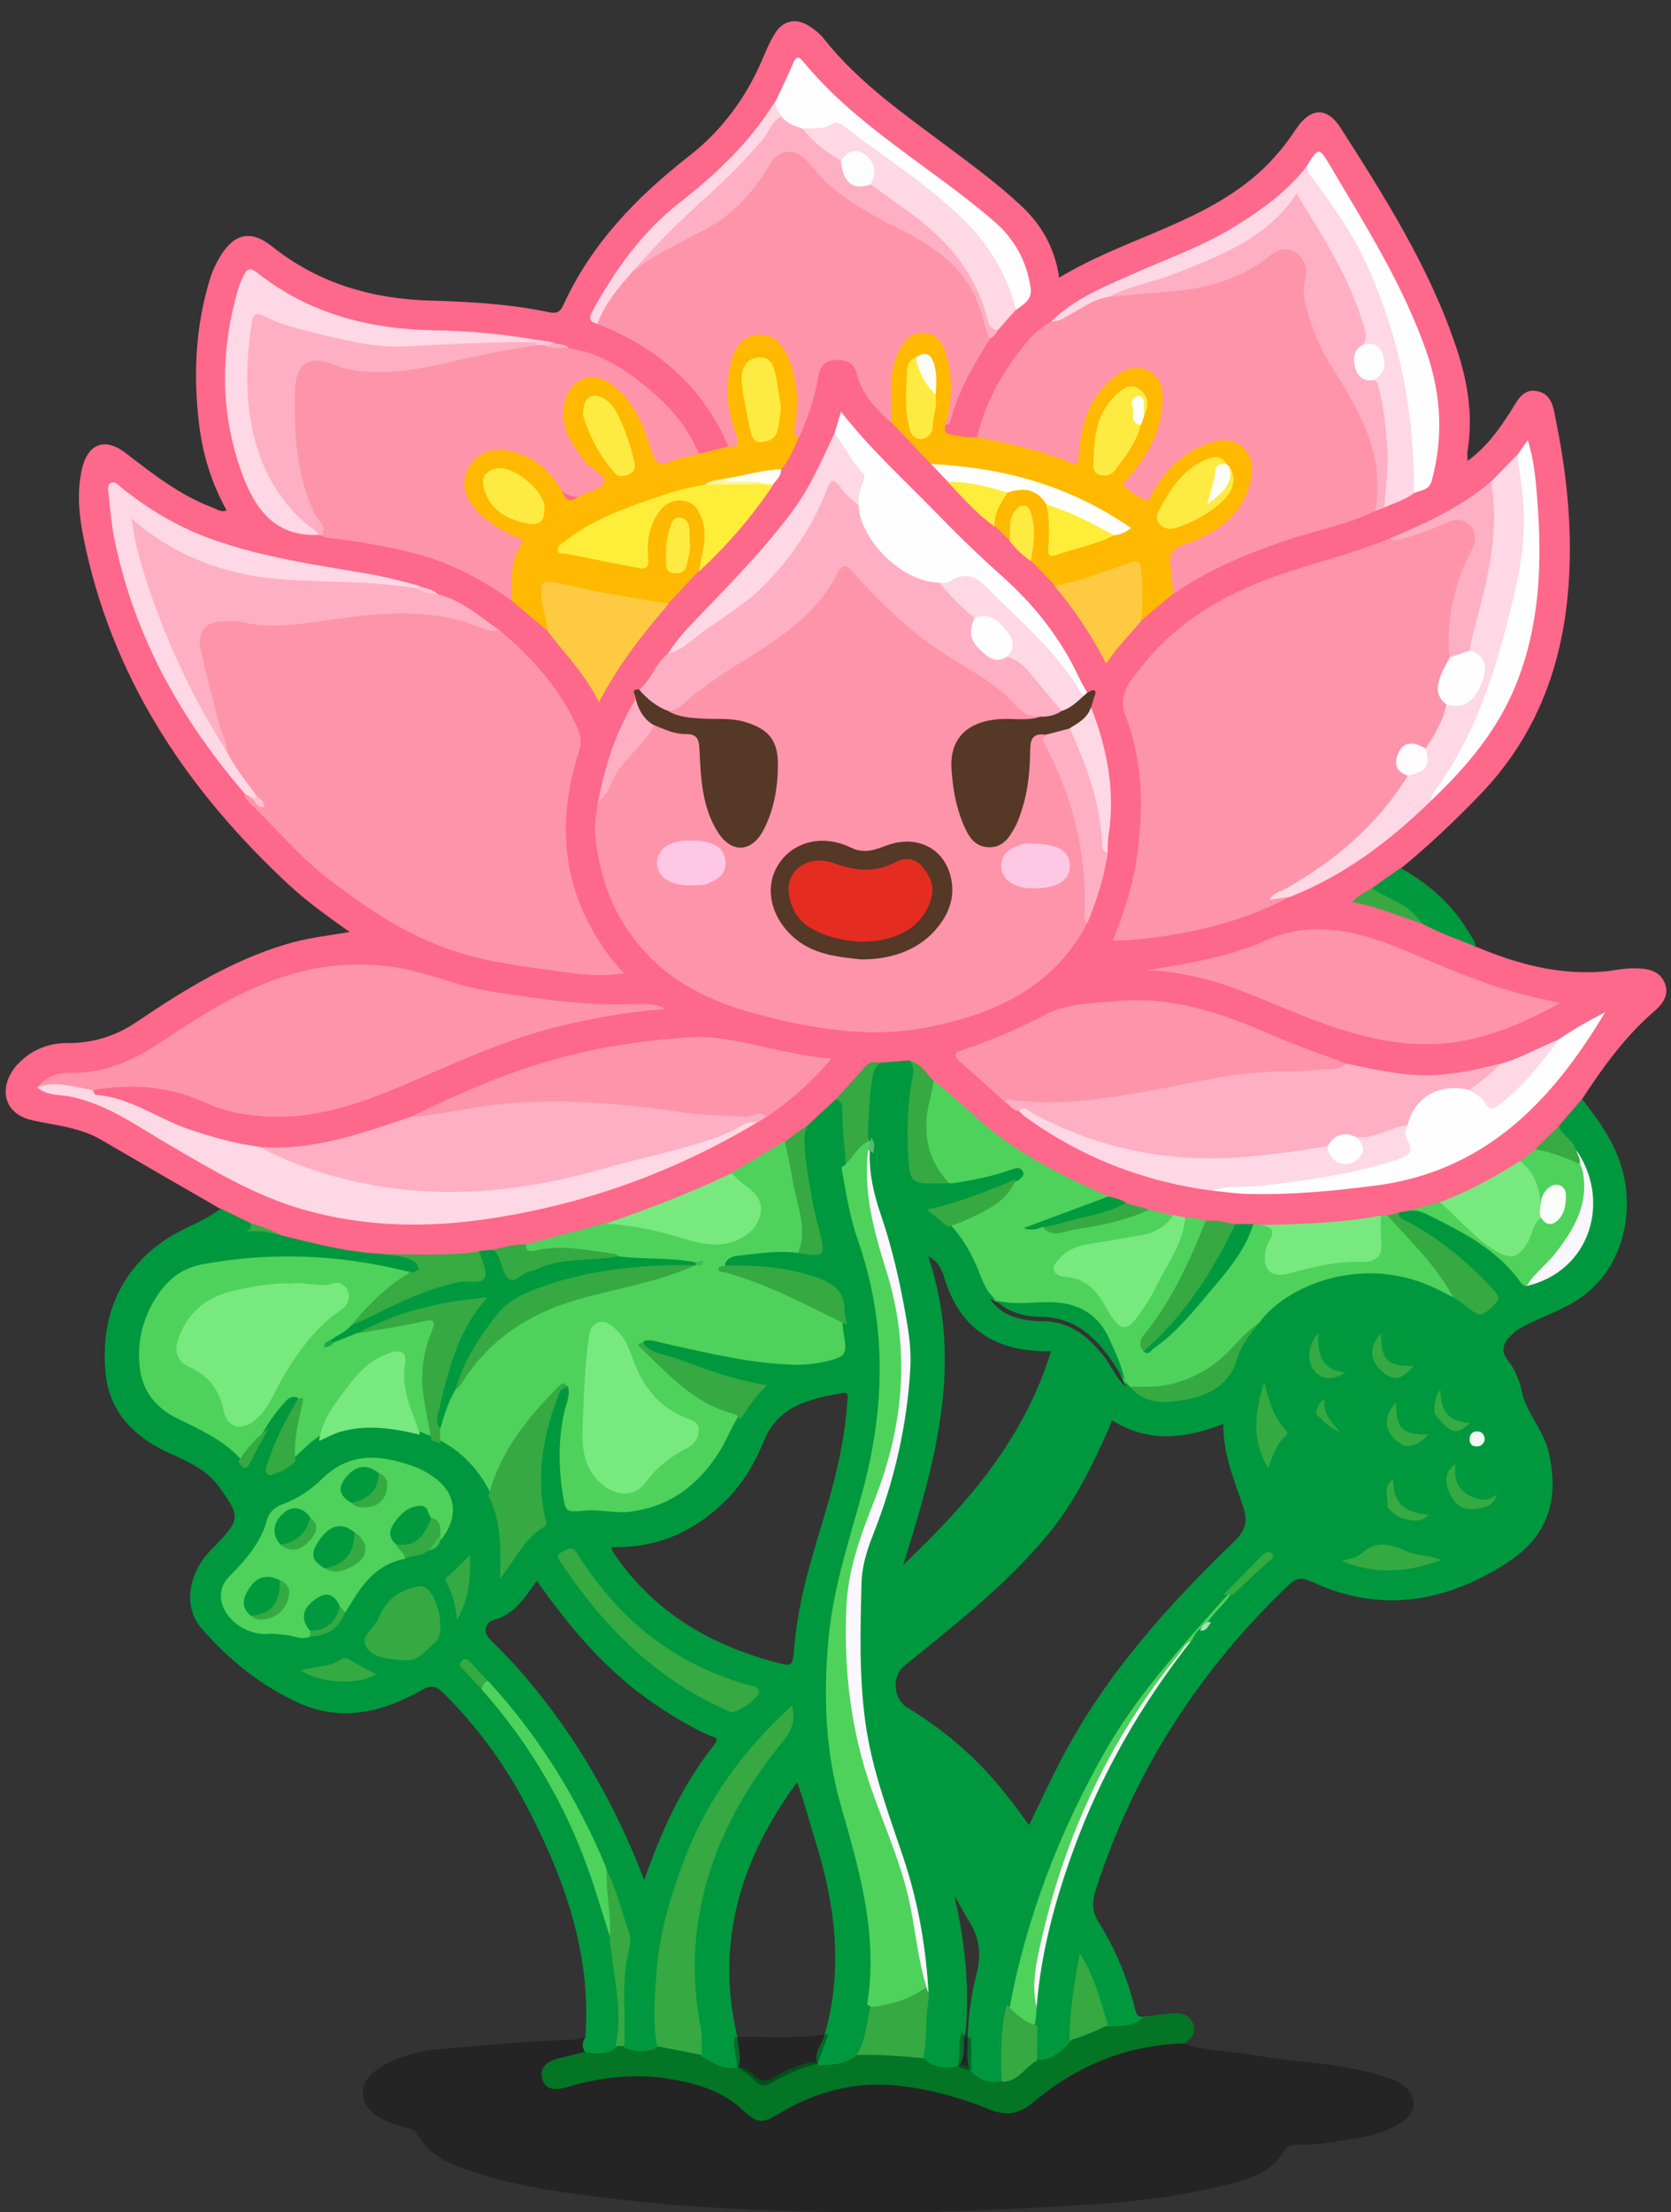 <?xml version="1.0" encoding="UTF-8"?><svg id="Layer_1" xmlns="http://www.w3.org/2000/svg" viewBox="0 0 71.53 94.63"><rect x="0" y="0" width="71.53" height="94.63" fill="#333333" stroke="none"/><path d="M63.17,40.49c1.74,.74,3.53,1.22,5.45,1.07,.46-.04,.91-.15,1.38-.14,.52,.01,1,.08,1.24,.58,.25,.53-.05,.93-.44,1.27-1.24,1.07-2.19,2.39-3.08,3.75-.1,.56-.59,.82-.91,1.21-.35,.34-.69,.68-1.03,1.03-.21,.2-.47,.36-.7,.54-1.06,.76-2.2,1.37-3.44,1.77-.46,.1-.9,.26-1.35,.37-.12,.03-.25,.05-.37,.07-.19,.03-.38,.09-.58,.12-.1,.02-.21,.02-.31,.04-1.66,.35-3.34,.41-5.03,.36-.11,.01-.22,0-.33,0-.25,0-.5,0-.75,0-.42-.02-.82-.14-1.24-.14-.3-.04-.59-.12-.89-.13-.19-.02-.38-.08-.58-.11-.34-.06-.68-.15-1.02-.25-.32-.11-.64-.22-.97-.32-.26-.1-.52-.18-.78-.26-2.52-.98-4.79-2.35-6.72-4.26-.26-.25-.56-.45-.82-.69-.35-.29-.56-.76-1.07-.82-.36-.02-.71,.14-1.07,.11-.29-.06-.52,.02-.73,.24-.39,.41-.79,.8-1.19,1.2-.41,.37-.76,.8-1.19,1.15-.34,.23-.65,.49-1,.71-.75,.52-1.54,.96-2.35,1.37-1.71,.91-3.52,1.55-5.35,2.16-1.13,.34-2.26,.64-3.41,.88-.47,.1-.95,.16-1.42,.26-.21,.05-.44,.05-.65,.07-.99,.23-1.99,.09-2.99,.11-.35,0-.71,0-1.06,0-1.48-.06-2.92-.35-4.32-.79-.45-.18-.91-.35-1.36-.54-.41-.27-.98-.26-1.27-.75-1.72-.99-3.44-1.98-5.15-2.98-.9-.52-1.92-.61-2.9-.82-1.38-.29-1.47-1.53-.67-2.4,.58-.62,1.32-.92,2.15-.91,1.1,0,2.08-.31,2.97-.92,2-1.35,4.04-2.61,6.38-3.31,.85-.26,1.73-.36,2.72-.52-.93-.66-1.8-1.28-2.58-2-4.26-3.95-7.41-8.58-8.7-14.32-.25-1.12-.45-2.27-.19-3.45,.24-1.11,.97-1.42,1.88-.72,1.17,.9,2.34,1.82,3.74,2.34,.17,.06,.33,.21,.58,.11-.63-1.13-1.01-2.34-1.17-3.62-.27-2.16-.17-4.29,.49-6.38,.09-.28,.23-.55,.37-.8,.61-1.05,1.34-1.23,2.28-.47,2,1.59,4.32,2.24,6.82,2.3,1.69,.05,3.37,.15,5.03,.5,.28,.06,.46,0,.59-.3,1.2-2.63,3.14-4.63,5.38-6.38,1.39-1.08,2.42-2.46,3.12-4.09,.17-.39,.33-.78,.55-1.14,.34-.57,.9-.7,1.47-.34,.23,.15,.46,.32,.62,.53,1.52,1.92,3.51,3.28,5.44,4.73,1.03,.77,2.07,1.54,3.01,2.42,.88,.82,1.45,1.8,1.64,3.09,2.64-1.61,5.73-2.22,8.16-4.16,.79-.63,1.43-1.37,1.98-2.2,.62-.93,1.33-.96,1.92-.03,1.91,2.99,3.81,5.99,4.94,9.38,.48,1.42,.73,2.9,.48,4.42-.02,.12,0,.24,0,.43,.82-.6,1.35-1.35,1.85-2.13,.27-.42,.5-.98,1.12-.86,.67,.12,.71,.76,.82,1.29,.36,1.76,.58,3.55,.59,5.33,.02,4.01-.97,7.67-3.86,10.66-1.07,1.11-2.19,2.17-3.39,3.15-.22,.54-.81,.64-1.19,.99-.15,.11-.32,.2-.5,.36,.93,.28,1.82,.56,2.68,.91,.72,.42,1.6,.49,2.23,1.1Z" fill="#fe688b"/><path d="M25.07,87.14c0,.21-.01,.41-.02,.62-.2,.26-.52,.25-.8,.34-.22,.07-.45,.12-.63,.28-.14,.12-.22,.27-.16,.45,.06,.18,.21,.25,.39,.27,.28,.03,.54-.06,.81-.13,1.67-.41,3.34-.48,5.01,0,.83,.23,1.6,.56,2.23,1.15,.44,.4,.86,.45,1.37,.14,2.4-1.48,4.95-1.53,7.57-.71,.52,.16,1.06,.31,1.56,.52,.66,.27,1.21,.15,1.75-.31,1.62-1.38,3.52-2.16,5.61-2.47,.33-.05,.67-.14,.96,.13,.96,.34,1.98,.31,2.97,.49,1.92,.35,3.9,.32,5.77,.99,.26,.09,.51,.19,.71,.39,.49,.47,.46,1.05-.1,1.44-.82,.58-1.79,.7-2.75,.86-.56,.09-1.12,.18-1.7,.14-.26-.01-.52,.05-.66,.3-.48,.82-1.3,1.12-2.13,1.34-1.93,.52-3.91,.78-5.91,.91-3.75,.25-7.5,.41-11.26,.34-3.2-.06-6.4-.19-9.58-.59-1.86-.23-3.72-.46-5.51-1.03-1.05-.33-2.12-.64-2.7-1.71-.13-.24-.38-.25-.6-.31-.43-.11-.85-.26-1.21-.52-.69-.51-.71-1.35-.02-1.86,.81-.59,1.74-.85,2.72-.94,1.89-.17,3.77-.35,5.67-.4,.21,0,.41-.08,.62-.12Z" opacity=".3"/><path d="M50.74,87.41c-2.47,.05-4.63,.94-6.51,2.52-.58,.49-1.14,.6-1.85,.31-1.29-.52-2.62-.89-4.01-1.03-1.8-.18-3.46,.27-5,1.19-.77,.46-.94,.44-1.61-.17-.87-.81-1.96-1.11-3.09-1.3-1.48-.25-2.93-.08-4.37,.34-.41,.12-.92,.2-1.08-.32-.17-.55,.26-.79,.72-.91,.36-.09,.73-.18,1.1-.27,.41-.21,.9,0,1.3-.24,.13-.1,.25-.1,.38,0,.47,0,.93,0,1.4,0,.68-.11,1.34-.09,1.9,.37,.51,.17,1.02,.35,1.52,.52,.33-.01,.55,.2,.77,.39,.27,.23,.5,.24,.8,.06,.4-.23,.82-.44,1.27-.57,.2-.05,.39-.18,.6-.02,.48-.24,1.04-.17,1.53-.38,1.03-.34,2.05-.29,3.05,.14,.47,.12,.94,.24,1.41,.35,.24-.15,.43-.01,.61,.12,.38,.3,.87,.31,1.28,.51,.56-.21,.88-.81,1.52-.89,.47-.29,.93-.59,1.4-.88,.49-.37,1.02-.63,1.65-.64,.5-.12,1.01-.23,1.51-.35,.45-.05,.9-.12,1.36-.14,.35-.02,.67,.12,.79,.48,.12,.35-.07,.6-.36,.78Z" fill="#047425"/><path d="M58.73,37.99c.41-.29,.81-.58,1.22-.86,1.23,.68,2.25,1.58,2.96,2.81,.1,.18,.25,.33,.26,.55-.76-.31-1.55-.58-2.27-.97-.59-.41-1.17-.85-1.84-1.14-.15-.07-.37-.13-.32-.38Z" fill="#01993e"/><path d="M46.53,39.51c-1.46,2.77-4.02,3.89-6.87,4.44-2.51,.48-4.99,.05-7.43-.62-1.75-.48-3.37-1.24-4.62-2.61-1.34-1.45-1.99-3.21-2.14-5.15-.03-.41,.08-.84,.12-1.25,.47-1.2,1.25-2.19,2.15-3.09,.1-.1,.18-.24,.35-.26,.32,.02,.61,.16,.92,.21,.97,.18,.96,.18,1.09,1.12,.11,.79,.12,1.6,.38,2.37,.12,.36,.26,.72,.51,1.01,.43,.49,1.08,.49,1.39-.06,.62-1.11,.9-2.32,.61-3.59-.13-.56-.6-.78-1.1-.95-.55-.19-1.13-.1-1.7-.14-.56-.04-1.15,.03-1.59-.45,.22-.42,.66-.62,1.01-.9,1.13-.93,2.42-1.63,3.62-2.45,.97-.67,1.76-1.5,2.37-2.51,.42-.7,.57-.65,1.16-.06,1.38,1.36,2.71,2.78,4.46,3.7,.78,.41,1.55,.89,2.12,1.58,.33,.4,.83,.53,1.18,.87-.19,.28-.49,.2-.75,.22-.44,.02-.89-.03-1.33,.06-1.05,.2-1.59,.76-1.55,1.82,.03,.86,.17,1.72,.55,2.52,.17,.36,.39,.66,.83,.69,.47,.02,.74-.27,.94-.63,.37-.68,.53-1.42,.58-2.18,.03-.46,.1-.92,.17-1.38,.06-.42,.29-.66,.76-.46,.27,.8,.69,1.54,.99,2.33,.7,1.88,.98,3.82,.8,5.83Z" fill="#fe94aa"/><path d="M21.39,26.96c1.41,1.2,2.64,2.54,3.37,4.28,.13,.31,.12,.6,.02,.92-.81,2.5-.8,4.97,.43,7.35,.39,.75,.86,1.44,1.49,2.12-.98,.17-1.89,.05-2.79-.08-1.49-.21-3-.39-4.45-.86-1.98-.64-3.67-1.78-5.31-3.02-1.27-.96-2.29-2.19-3.43-3.29-.12-.12-.25-.24-.26-.42,.21-.12,.31,.07,.43,.16,.03,.02,.05,.05,.05,.08,0-.06-.06-.08-.09-.13-.54-.61-1.06-1.24-1.33-2.02-.41-1.26-.78-2.54-1.04-3.84-.06-.29-.12-.58-.07-.88,.08-.56,.4-.87,.95-.92,.23-.02,.47-.04,.69,0,1.5,.31,2.98,.1,4.46-.13,2.35-.37,4.66-.34,6.86,.69Z" fill="#fe94aa"/><path d="M55.18,38.37c-2.43,1.33-5.6,1.83-7.55,1.87,.42-1.06,.8-2.12,.98-3.25,.35-2.15,.36-4.29-.42-6.34-.37-.98,.21-1.53,.68-2.13,1.47-1.89,3.45-3.05,5.67-3.85,1.64-.59,3.36-.97,4.97-1.65,.64-.03,1.18-.38,1.76-.58,.28-.09,.54-.24,.83-.31,.77-.17,1.33,.42,1.15,1.19-.02,.1-.06,.2-.11,.3-.71,1.38-1,2.85-.96,4.39-.04,.23-.14,.43-.25,.64-.27,.5-.29,.99,.05,1.46-.01,.78-.39,1.4-.91,1.94-.04,.01-.08,.03-.12,.02-.34-.08-.7-.22-.93,.2-.21,.38,.07,.62,.27,.88,0,.59-.44,.94-.77,1.33-1.31,1.57-2.84,2.87-4.64,3.77-.14-.03-.05,.11-.05,.02,0-.02,.02-.01,.06-.01,.11,0,.21,.03,.28,.11Z" fill="#fe94aa"/><path d="M58.86,21.86c-1.22,.59-2.55,.83-3.82,1.26-1.7,.58-3.35,1.26-4.83,2.3-.34-.51-.3-1.08-.25-1.65,.03-.35,.31-.46,.6-.58,.97-.39,1.91-.82,2.45-1.8,.16-.28,.28-.57,.36-.88,.12-.47,.05-.88-.33-1.21-.38-.33-.8-.34-1.25-.17-.94,.36-1.69,.95-2.2,1.83-.4,.69-1.14,.66-1.53-.04-.16-.29,.02-.48,.18-.67,.49-.56,.85-1.21,1.12-1.9,.18-.46,.26-.94,.2-1.43-.1-.88-.78-1.23-1.55-.77-.88,.52-1.31,1.35-1.52,2.32-.08,.35-.12,.71-.19,1.06-.06,.34-.28,.5-.59,.38-1.19-.46-2.42-.75-3.67-.99-.11-.02-.18-.11-.21-.22,.36-1.58,1.16-2.92,2.19-4.15,.27-.33,.62-.57,.97-.8,.62-.31,1.17-.73,1.81-1.01,.21-.09,.43-.17,.66-.18,1.3-.13,2.61-.18,3.9-.44,1.01-.2,1.94-.59,2.77-1.21,.43-.32,.89-.55,1.4-.22,.48,.31,.61,.79,.51,1.34-.12,.63,.07,1.21,.27,1.79,.39,1.08,.97,2.07,1.59,3.03,.76,1.19,1.18,2.47,1.24,3.88,.02,.41,0,.8-.28,1.14Z" fill="#fe94aa"/><path d="M31.18,19.1c-1.1-2.57-3.04-4.24-5.6-5.24-.13-.2-.02-.37,.07-.53,.39-.68,.81-1.34,1.43-1.83,.72-.63,1.56-1.07,2.43-1.47,1.36-.64,2.42-1.6,3.2-2.88,.6-.99,1.38-1.05,2.13-.16,.79,.93,1.72,1.66,2.82,2.21,.96,.48,1.92,.98,2.78,1.64,1.09,.85,1.66,2,1.95,3.31,.03,.13,.02,.25-.03,.37-.7,1.12-1.37,2.25-1.69,3.55-.01,.05-.13,.08-.2,.13-.16-.27-.05-.54,0-.8,.12-.72,.07-1.43-.12-2.13-.11-.41-.33-.75-.8-.79-.45-.04-.69,.27-.88,.61-.31,.55-.32,1.17-.34,1.78,0,.41,.14,.85-.19,1.21-.64-.58-1.24-1.21-1.46-2.08-.12-.49-.42-.6-.88-.6-.54,0-.71,.33-.78,.74-.14,.9-.45,1.74-.81,2.57-.39,.13-.36-.16-.35-.37,.04-.46,.06-.93,.04-1.39-.02-.66-.17-1.3-.54-1.86-.5-.76-1.34-.71-1.76,.1-.39,.75-.31,1.56-.21,2.35,.05,.4,.2,.78,.28,1.17,.09,.44-.07,.61-.51,.41Z" fill="#fe94aa"/><path d="M36.25,56.67c.16,1.62-.03,1.83-1.73,1.9-1.72,.07-3.38-.36-5.05-.67-.66-.12-1.31-.3-1.96-.46,.08,.49,.56,.61,.85,.9,.86,.88,1.82,1.63,3.03,1.99,.17,.05,.36,.14,.32,.4-.47,.84-.82,1.75-1.52,2.47-.92,.95-2.01,1.54-3.31,1.67-.56,.06-1.13-.08-1.7-.08-1.07,0-1.14,.03-1.28-1.04-.2-1.49-.2-2.99,.41-4.41-.11-.14-.23-.09-.32,.01-.76,.99-1.7,1.83-2.27,2.96-.23,.46-.39,.94-.55,1.42-.04,.12-.04,.32-.27,.27-.45-.97-1.18-1.68-2.06-2.26-.14-.18-.16-.38-.15-.59,.13-.63,.32-1.23,.69-1.76,.21-.26,.43-.52,.61-.81,1.13-1.72,2.8-2.62,4.74-3.16,1.61-.45,3.22-.87,4.82-1.33,.04,0,.09,0,.13,0-.05-.04-.11,0-.16-.03-1.02-.02-2.04-.02-3.05-.19-1.11-.2-2.22-.42-3.36-.22-.25,.04-.76,.22-.59-.42,1.14-.3,2.27-.6,3.41-.91,.79-.22,1.55,.05,2.31,.19,.62,.12,1.22,.36,1.84,.48,.7,.13,1.35,.03,1.88-.49,.53-.52,.52-1,0-1.54-.24-.24-.64-.36-.66-.78,.76-.45,1.52-.9,2.28-1.36,.23,.19,.26,.48,.32,.74,.2,.84,.37,1.68,.55,2.52,.13,.59,.1,1.17-.36,1.65-.84-.05-1.66,.11-2.5,.14-.22,0-.41,.06-.54,.25,0,.22,.19,.19,.32,.23,1.56,.44,2.96,1.24,4.42,1.9,.2,.09,.37,.21,.46,.41Z" fill="#4ed25b"/><path d="M21.89,25.68c-1.28-.9-2.65-1.64-4.18-2.02-1.16-.29-2.34-.5-3.53-.64-.15-.02-.3,0-.41-.11-1.17-1.92-1.42-4.04-1.31-6.22,.06-1.2,.74-1.68,1.87-1.25,1.03,.39,2.07,.34,3.13,.22,1.43-.16,2.81-.61,4.22-.86,.44-.08,.89-.03,1.32-.12,.11-.02,.21,.02,.32,.04,.33,.09,.69,.06,1.02,.17,1.14,.17,2.12,.71,3,1.4,1.08,.84,2.06,1.81,2.58,3.14-.46,.44-1.07,.45-1.64,.52-.32,.04-.39-.26-.47-.5-.28-.82-.6-1.62-1.14-2.32-.57-.72-1.17-.96-1.73-.67-.59,.3-.8,1.08-.5,1.9,.26,.71,.71,1.29,1.28,1.78,.49,.42,.45,.62-.13,.91q-1.17,.58-1.97-.45c-.49-.62-1.12-1.03-1.9-1.17-.6-.11-1.13,.12-1.42,.6-.31,.51-.27,1.01,.13,1.53,.44,.57,1.02,.95,1.67,1.22,.4,.17,.5,.39,.29,.79-.23,.42-.28,.88-.29,1.35,0,.26,.07,.56-.18,.77Z" fill="#fe94aa"/><path d="M1.6,46.52c.35-.46,.87-.64,1.38-.63,1.49,.04,2.75-.54,3.95-1.34,1.69-1.13,3.4-2.21,5.36-2.82,1.44-.45,2.87-.58,4.4-.39,1.45,.18,2.74,.8,4.16,1.04,2.15,.35,4.29,.66,6.47,.57q.82-.03,1.14,.21c-1.56,.12-3.03,.38-4.49,.73-2.14,.52-4.14,1.42-6.16,2.3-1.94,.84-3.9,1.62-6.07,1.58-1-.02-1.99-.17-2.89-.58-1.58-.73-3.2-.85-4.88-.56-.36,.19-.74,.05-1.09-.02-.43-.08-.87,.02-1.29-.1Z" fill="#fe94aa"/><path d="M42.35,55.53c-.3-.18-.38-.5-.48-.78-.3-.83-.74-1.59-1.29-2.27,.04-.16,.17-.23,.31-.28,1.04-.33,1.9-.93,2.61-1.76,.04-.11,.24-.11,.18-.35-.92,.37-1.88,.57-2.84,.72-.54-.2-.88-.63-1.05-1.12-.42-1.16-.48-2.34,.18-3.46,1,.75,1.84,1.67,2.85,2.41,1.44,1.05,3.02,1.83,4.64,2.54-.19,.32-.55,.35-.85,.49-.81,.37-1.67,.6-2.44,.85,.13,0,.32-.11,.52-.09,.32,.15,.64,.12,.98,.08,1.21-.15,2.35-.59,3.55-.76,.34,.08,.67,.17,1.01,.25-.04,.58-.51,.73-.94,.9-.74,.28-1.54,.29-2.3,.44-.5,.1-1.01,.16-1.4,.54-.32,.32-.3,.53,.13,.6,.86,.14,1.37,.69,1.78,1.39,.06,.11,.13,.22,.21,.32,.33,.44,.57,.46,.89,0,.41-.59,.77-1.22,1.11-1.85,.39-.73,.69-1.49,1.05-2.23,.31-.07,.59,.05,.88,.12,.11,.27-.03,.49-.13,.72-.59,1.43-1.29,2.79-2.21,4.04-.14,.18-.32,.35-.21,.62,.88-.35,1.4-1.1,2.01-1.75,.99-1.06,1.82-2.24,2.57-3.49,.09,0,.19,.01,.28,.02,.77,.05,.77,.05,.54,.81-.09,.32-.25,.67,.03,.96,.27,.28,.63,.13,.95,.05,.86-.22,1.71-.41,2.61-.4,.73,.01,.85-.16,.88-.91,.01-.31-.06-.64,.17-.91,.09,0,.18,0,.27,0,1.08,.74,1.84,1.78,2.58,2.84,.17,.25,.45,.47,.34,.84-.87-.31-1.66-.78-2.6-.93-2.06-.33-3.82,.22-5.37,1.57-.05,.04-.1,.07-.15,.11-.59,.6-1.15,1.23-1.78,1.79-1,.91-2.19,1.31-3.54,1.29-.24,0-.46-.02-.66-.17h0c-.29-.56-.5-1.15-.75-1.73-.57-1.32-1.59-1.89-3.03-1.69-.73,.1-1.43,.02-2.06-.38Z" fill="#4ed25b"/><path d="M21.89,25.68c.03-.82-.08-1.65,.42-2.39,.17-.26-.1-.26-.23-.32-.61-.29-1.2-.61-1.67-1.12-.58-.64-.69-1.27-.32-1.9,.36-.6,1.03-.83,1.82-.64,1.01,.25,1.72,.88,2.18,1.78,.16,.3,.28,.41,.6,.2,.39-.24,1.05-.34,1.17-.66,.11-.3-.57-.56-.84-.91-.57-.75-1.11-1.51-.85-2.53,.27-1.03,1.21-1.37,2.06-.71,.91,.7,1.34,1.72,1.65,2.78,.15,.52,.34,.69,.87,.47,.36-.15,.77-.21,1.16-.31,.42-.11,.85-.21,1.27-.32,.38,.02,.51-.06,.34-.49-.41-1.04-.51-2.13-.2-3.22,.16-.58,.51-1.05,1.18-1.07,.64-.02,.98,.41,1.22,.93,.44,.97,.47,2,.31,3.03-.03,.2-.13,.38,.18,.4-.23,.48-.4,.99-.77,1.39-.76,.4-1.62,.39-2.43,.58-.3,.03-.58,.11-.87,.2-1.37,.34-2.72,.77-4.02,1.34-.69,.3-1.34,.68-1.98,1.21,.58,.29,1.13,.31,1.66,.42,.43,.09,.87,.15,1.31,.25,.33,.08,.48-.02,.46-.37-.03-.53,.03-1.05,.28-1.54,.31-.61,.87-.98,1.39-.9,.53,.08,.91,.51,1.03,1.22,.11,.69,.02,1.34-.36,1.94-.43,.46-.86,.92-1.29,1.38-.23,.17-.49,.09-.73,.06-1.3-.15-2.57-.48-3.87-.69-.65-.1-.72-.02-.65,.65,.04,.38,.32,.76,.04,1.15-.51-.43-1.02-.87-1.53-1.3Z" fill="#feb900"/><path d="M32.82,47.77c-.13,.08-.26,.16-.39,.24-.55,.15-1.01,.51-1.56,.69-4.31,1.41-8.64,2.75-13.25,2.41-2.14-.15-4.2-.72-6.15-1.66-.17-.08-.36-.15-.36-.39,2.28,.18,4.37-.58,6.48-1.29,2.77-.79,5.59-.97,8.45-.73,1.66,.14,3.31,.39,4.97,.52,.4,.03,.8,0,1.2-.04,.23-.02,.52-.12,.61,.24Z" fill="#feafc3"/><path d="M38.14,18.06c.07-.86-.12-1.73,.15-2.57,.08-.24,.16-.48,.3-.69,.24-.37,.57-.63,1.05-.55,.45,.07,.69,.38,.82,.78,.35,1.05,.31,2.1,0,3.16-.04,.21-.02,.35,.25,.4,.37,.08,.74,.13,1.13,.11,1.36,.28,2.71,.56,4,1.09,.33,.14,.33-.1,.34-.33,.07-.96,.25-1.88,.86-2.67,.2-.25,.41-.48,.67-.67,.45-.34,.93-.52,1.47-.25,.58,.3,.62,.88,.58,1.43-.08,1.16-.63,2.12-1.34,3.01-.12,.15-.44,.3-.27,.49,.25,.27,.59,.47,.93,.61,.12,.05,.19-.24,.27-.38,.6-1.02,1.41-1.78,2.57-2.13,1.03-.31,1.86,.45,1.65,1.51-.31,1.59-1.44,2.39-2.83,2.86-.58,.2-.71,.48-.63,1,.05,.38,.07,.76,.11,1.13-.46,.38-.92,.77-1.38,1.15-.13-.11-.17-.26-.14-.4,.16-.66-.06-1.3-.04-2-.85,.26-1.65,.56-2.48,.81-.34,.1-.68,.27-1.04,.07-.34-.35-.67-.7-1.01-1.05-.17-.21-.08-.44-.06-.67,.02-.21,.03-.42,.01-.63-.03-.28,.05-.71-.29-.75-.37-.04-.33,.4-.38,.68-.03,.18,0,.39-.2,.5l-.63-.61c-.27-.64,.06-1.09,.49-1.51,.88-.38,1.26-.26,1.81,.52,.2,.43,.18,.9,.18,1.36,0,.68,0,.67,.62,.51,.67-.18,1.32-.41,1.97-.63,.34-.12,.34-.29,.05-.47-.5-.31-1.01-.61-1.56-.85-1.83-.77-3.73-1.25-5.7-1.44-.21-.02-.42-.04-.61-.16-.57-.6-1.13-1.2-1.7-1.79Z" fill="#feb900"/><path d="M57.6,45.49c.98,.2,1.96,.43,2.96,.49,1.24,.08,2.45-.18,3.65-.48-.18,.68-.79,.9-1.31,1.21-1.31-.25-2.08,.44-2.64,1.51-.68,.27-1.34,.61-2.1,.58-.56-.24-.97,.05-1.39,.36-4.41,.96-8.71,.87-12.74-1.48-.13-.07-.26-.15-.41-.16-.28,0-.4-.29-.62-.39,.05-.32,.3-.23,.49-.22,2.19,.16,4.34-.11,6.46-.6,2.32-.54,4.66-.71,7.02-.77,.21,0,.42-.01,.63-.05Z" fill="#feafc3"/><path d="M57.6,45.49c-.17,.19-.38,.25-.62,.25-.67,0-1.35,.11-2.01,.1-1.96-.03-3.83,.47-5.73,.81-2.01,.36-4.02,.69-6.08,.38-.04,0-.1,.07-.15,.1-.64-.58-1.28-1.15-1.93-1.73-.3-.26-.22-.37,.13-.49,1.22-.41,2.39-.9,3.54-1.51,.91-.48,2.03-.49,3.08-.58,2.37-.22,4.53,.54,6.66,1.47,1.02,.45,2.09,.8,3.13,1.2Z" fill="#fe94aa"/><path d="M66.78,42.91c-1.64,.89-3.18,1.56-4.93,1.72-2.13,.19-4.07-.4-6-1.15-1.61-.62-3.16-1.4-4.87-1.74-.62-.12-1.24-.23-1.88-.23,1.31-.25,2.63-.41,3.9-.84,.32-.11,.65-.19,.95-.34,2.11-1.04,4.14-.53,6.15,.31,1.48,.62,2.95,1.27,4.48,1.73,.68,.2,1.37,.34,2.2,.54Z" fill="#fe94aa"/><path d="M44.54,30.65c-.43,.03-.76-.13-1.05-.46-.81-.92-1.87-1.48-2.89-2.11-1.52-.95-2.82-2.2-4.02-3.53-.24-.26-.46-.57-.73-.03-.9,1.79-2.51,2.8-4.12,3.8-.9,.56-1.77,1.15-2.55,1.85-.17,.15-.36,.22-.57,.23-.61-.03-1.03-.32-1.23-.91,.51-.43,.68-1.13,1.22-1.54,1.14-.86,2.31-1.7,3.44-2.57,1.42-1.1,2.31-2.6,3.1-4.17,.07-.13,.1-.28,.17-.41,.24-.44,.42-.48,.75-.1,.26,.3,.59,.55,.8,.9,.47,1.74,1.55,2.84,3.33,3.22,.6,.47,1.15,1,1.6,1.62,.04,.28-.08,.58,.04,.86,.21,.5,.69,.75,1.31,.67,.15,0,.3,.04,.41,.13,.8,.65,1.51,1.36,1.9,2.35-.24,.32-.54,.42-.9,.19Z" fill="#feafc3"/><path d="M32.82,47.77c-.32-.3-.64,.03-.96,0-.84-.06-1.68-.05-2.51-.17-2.35-.35-4.72-.58-7.1-.44-1.29,.07-2.57,.34-3.85,.54-.27,.04-.54,.06-.81,.07,2.23-1.09,4.5-2.07,6.93-2.66,1.66-.41,3.34-.63,5.03-.74,1.27-.09,2.49,.29,3.73,.54,.74,.15,1.48,.31,2.31,.37-.83,1-1.75,1.79-2.77,2.5Z" fill="#fe94aa"/><path d="M11.11,49.06c1.54,.82,3.17,1.33,4.88,1.64,3.37,.6,6.67,.21,9.91-.73,1.76-.51,3.57-.82,5.27-1.52,.4-.16,.75-.53,1.25-.44-3.5,2.09-7.25,3.46-11.28,4.09-2.78,.44-5.54,.41-8.26-.39-2.01-.59-3.78-1.66-5.57-2.7-1.37-.79-2.65-1.75-4.24-2.09-.5-.11-1.06-.03-1.48-.41,.81-.3,1.59-.01,2.38,.12,.04,.07,.08,.2,.12,.2,1.5,.11,2.7,1.05,4.07,1.5,.96,.32,1.93,.6,2.94,.72Z" fill="#fed8e4"/><path d="M21.39,26.96c-.57,.11-1.03-.24-1.54-.38-1.89-.53-3.79-.34-5.68-.07-1.28,.18-2.57,.41-3.86,.09-.22-.05-.46-.02-.7-.02-.8,0-1.18,.41-1.02,1.19,.23,1.09,.53,2.16,.8,3.24,.1,.39,.31,.74,.32,1.15-.32,.01-.42-.26-.53-.47-1.51-2.77-2.94-5.57-3.58-8.69-.03-.12-.06-.25-.06-.37,0-.35,.15-.48,.47-.29,.28,.15,.53,.34,.79,.52,1.75,1.2,3.71,1.64,5.8,1.78,1.74,.11,3.5-.03,5.21,.49,.32,.1,.64,.18,.96,.3,1.03,.25,1.79,.97,2.63,1.54Z" fill="#feafc3"/><path d="M23.05,14.76c-1.3,.19-2.59,.44-3.88,.75-1.06,.25-2.14,.44-3.25,.4-.58-.02-1.12-.1-1.66-.32-1.01-.42-1.6-.02-1.63,1.06-.05,1.85,.04,3.66,.86,5.38,.13,.26,.53,.48,.27,.87-.04,0-.08-.01-.12-.02-1.31-.62-2.03-1.75-2.56-3.02-.8-1.92-.8-3.91-.5-5.93,.1-.63,.32-.75,.92-.51,1.8,.75,3.72,.96,5.62,1.22,.48,.07,.97-.03,1.45-.09,1.42-.18,2.82-.1,4.24,.02,.12,.01,.2,.07,.24,.19Z" fill="#feafc3"/><path d="M58.86,21.86c.44-2.3-.58-4.17-1.76-6.01-.56-.87-.97-1.82-1.22-2.84-.09-.36-.1-.7-.01-1.06,.12-.48-.03-.9-.43-1.16-.39-.25-.77-.1-1.11,.17-1.21,.97-2.64,1.37-4.15,1.5-.92,.08-1.84,.16-2.76,.24,.09-.43,.49-.42,.79-.51,1.78-.54,3.53-1.13,5.14-2.1,.69-.41,1.26-.92,1.73-1.55,.27-.36,.52-.39,.78,.02,1.04,1.69,2.09,3.38,2.65,5.31,.09,.31,.17,.62-.05,.91-.54,.74-.43,1.08,.47,1.42,.17,.12,.24,.29,.28,.48,.33,1.43,.45,2.87,.28,4.33-.03,.25-.1,.49-.24,.71-.13,.05-.26,.09-.39,.14Z" fill="#feafc3"/><path d="M55.18,38.37c-.26,.04-.53,.07-.83,.12,.17-.32,.46-.35,.69-.48,2.12-1.2,3.93-2.73,5.22-4.83,.47-.24,.78-.59,.77-1.16,.37-.6,.76-1.18,.88-1.89,.3-.12,.65-.04,.92-.31,.65-.63,.67-1.19,0-2.1-.07-.37,.07-.71,.16-1.05,.49-1.83,.97-3.66,.72-5.59-.02-.17,.02-.33,.12-.48,.38-.39,.75-.77,1.13-1.16,.35,.7,.38,1.46,.43,2.21,.09,1.28-.09,2.53-.38,3.77-.61,2.6-1.34,5.16-2.75,7.47-.29,.47-.7,.85-.97,1.33-1.79,1.75-3.75,3.24-6.11,4.16Z" fill="#fed8e4"/><path d="M58.35,14.74c.15-.21,.13-.41,.07-.66-.59-2.11-1.76-3.91-2.92-5.8-1.25,1.91-3.22,2.63-5.16,3.41-.96,.38-1.99,.53-2.91,1.02-.55,.07-.99,.39-1.46,.65-.31,.17-.58,.4-.96,.38,.98-.97,2.25-1.47,3.48-2.02,1.48-.66,3.02-1.19,4.41-2.06,1.13-.7,2.21-1.48,3.04-2.55,.41,.29,.62,.74,.91,1.12,2.21,2.99,3.3,6.4,3.72,10.05,.08,.72,.14,1.43,.12,2.15,0,.23,0,.47-.17,.66-.37,.31-.84,.41-1.26,.62,.06-.88,.18-1.75,.12-2.63-.06-.83-.15-1.66-.36-2.47-.04-.17-.05-.34-.28-.35-.01-.04-.02-.09,0-.12,.53-.75,.45-1.03-.4-1.41Z" fill="#fed8e4"/><path d="M40.19,24.92c-1.73-.04-3.42-2-3.43-3.3-.1-.17-.18-.36-.1-.54,.26-.55,0-.95-.32-1.37-.27-.34-.55-.7-.62-1.15,.08-.28,.16-.56,.28-.95,1.25,1.6,2.67,2.88,4,4.25,.94,.97,1.91,1.91,2.92,2.81,1.38,1.23,2.51,2.67,3.29,4.36,.1,.21,.22,.4,.33,.6,0,.12-.07,.15-.17,.16-.62-.37-.84-1.08-1.31-1.58-1.05-1.12-2.1-2.23-3.28-3.22-.22-.19-.43-.23-.69-.1-.29,.15-.59,.23-.9,.03Z" fill="#fefefe"/><path d="M60.25,48.14c.3-1.23,1.37-1.83,2.68-1.51,.32-.06,.53,.14,.69,.35,.21,.28,.39,.23,.62,.04,.56-.48,1.1-.98,1.55-1.57,.28-.37,.56-.73,.95-1,.62-.43,1.27-.79,1.97-1.15-2.3,3.85-5.17,6.83-9.88,7.42-1.81,.23-3.6,.4-5.42,.35-.5-.01-1.01-.09-1.51-.14,.15-.41,.52-.27,.8-.29,2.32-.17,4.61-.45,6.85-1.14,.44-.14,.75-.27,.52-.82-.09-.21,0-.41,.2-.55Z" fill="#fefefe"/><path d="M17.84,25.17c-1.96-.35-3.94-.23-5.91-.4-2.29-.19-4.39-.95-6.28-2.56,.09,.88,.29,1.59,.51,2.29,.85,2.7,2.01,5.26,3.55,7.65,.34,.69,.83,1.28,1.28,1.9,.03,.12-.01,.17-.13,.13-.13-.08-.26-.16-.39-.24-2.73-3.17-4.72-6.72-5.57-10.86-.13-.64-.18-1.29-.25-1.94-.02-.16-.08-.38,.08-.47,.19-.12,.35,.09,.48,.2,1.25,1,2.6,1.78,4.13,2.29,2.05,.69,4.17,1.01,6.28,1.36,.79,.13,1.56,.33,2.33,.54,.02,.1,.02,.17-.11,.1Z" fill="#fed8e4"/><path d="M22.92,14.63c-1.85,0-3.7,.09-5.55,.19-1.34,.07-2.7-.29-4.03-.61-.69-.17-1.39-.35-2.03-.69-.3-.16-.46-.12-.52,.23-.48,2.86-.33,6.78,2.74,8.98,.05,.03,.07,.1,.11,.15-2,.09-2.82-1.28-3.36-2.85-.88-2.56-.83-5.17-.06-7.76,.05-.16,.13-.31,.2-.46,.14-.34,.3-.37,.61-.13,2.23,1.76,4.83,2.41,7.62,2.45,1.44,.02,2.86,.16,4.27,.4,.03,.02,.04,.05,.03,.07,0,.03-.02,.04-.03,.04Z" fill="#fed8e4"/><path d="M27.36,29.5c.34,.4,.74,.72,1.23,.91,.47,.28,1,.3,1.52,.33,.57,.03,1.14-.03,1.7,.12,1.04,.29,1.49,.75,1.49,1.83,0,.97-.16,1.94-.62,2.82-.51,.97-1.38,1-1.96,.07-.68-1.08-.72-2.33-.78-3.55-.02-.48-.16-.64-.61-.63-.47,0-.9-.21-1.33-.38-.62-.19-.79-.44-.79-1.14,.03-.14-.27-.4,.15-.39Z" fill="#553826"/><path d="M46.42,29.74s.07-.07,.11-.1c.09-.04,.2-.13,.28-.11,.15,.03,.07,.15,.04,.25-.05,.16-.1,.32-.14,.48,.03,.63-.48,.79-.89,1.04-.34,.1-.67,.31-1.05,.13-.48-.07-.66,.09-.67,.62-.01,.86-.08,1.73-.35,2.56-.08,.24-.15,.49-.27,.71-.25,.47-.53,.95-1.17,.92-.64-.03-.88-.52-1.09-1.02-.31-.75-.44-1.55-.49-2.34-.08-1.29,.68-2.02,2.05-2.12,.58-.04,1.18,.09,1.75-.1,.32,0,.63-.05,.9-.24,.24-.35,.58-.55,.98-.67Z" fill="#553826"/><path d="M60.25,48.14c-.08,.2-.14,.4-.02,.6,.36,.58,0,.73-.49,.89-1.85,.59-3.76,.86-5.68,1.09-.72,.09-1.47-.05-2.17,.21-2.95-.38-5.64-1.44-8.05-3.19-.08-.06-.15-.15-.22-.22,.22-.24,.39,0,.55,.08,2.65,1.45,5.49,2.07,8.49,1.93,1.4-.07,2.79-.28,4.17-.5,.04,.02,.08,.04,.1,.07,.22,.28,.42,.6,.87,.45,.5-.17,.25-.59,.3-.9,.77,.06,1.41-.43,2.14-.52Z" fill="#fed8e4"/><path d="M42.36,14.51c-.27-.71-.39-1.46-.77-2.13-.76-1.34-2.03-2.06-3.33-2.71-1.04-.52-2.04-1.1-2.9-1.88-.32-.3-.57-.68-.89-.98-.54-.51-1.15-.4-1.53,.24-.67,1.12-1.49,2.08-2.66,2.71-1.07,.58-2.18,1.08-3.16,1.82-.08-.34,.2-.48,.38-.67,1.14-1.15,2.28-2.31,3.49-3.38,.76-.67,1.39-1.46,1.97-2.29,.12-.17,.21-.38,.48-.34,.32,.15,.63,.34,.95,.5,.52,.53,1.14,.95,1.68,1.46,.31,.9,.41,.98,1.23,.94,2.25,1.34,4.25,2.91,5.06,5.56,.08,.27,.23,.5,.36,.74-.06,.18-.2,.3-.36,.4Z" fill="#feafc3"/><path d="M60.52,21.1c.04-3.44-.61-6.73-2.05-9.86-.55-1.2-1.31-2.3-2.1-3.37-.17-.24-.39-.45-.44-.76,.51-.82,.53-.83,1.01-.02,1.53,2.59,3.15,5.14,4.14,8.01,.61,1.79,.71,3.62,.21,5.46-.11,.42-.48,.41-.77,.53Z" fill="#fefefe"/><path d="M34.35,5.5c-.33-.11-.67-.21-.89-.51-.27-.15-.41-.35-.26-.66,.25-.53,.51-1.06,.74-1.6,.11-.27,.22-.37,.43-.11,2.28,2.78,5.45,4.5,8.13,6.8,.91,.77,1.45,1.73,1.62,2.91,.07,.51-.32,.68-.62,.93-.42-.4-.44-.99-.71-1.47-.74-1.36-1.73-2.49-2.97-3.42-1.18-.89-2.36-1.78-3.56-2.64-.28-.2-.53-.29-.88-.16-.34,.13-.7,.13-1.04-.06Z" fill="#fefefe"/><path d="M29.92,24.43c.11-.74,.4-1.46,.13-2.23-.16-.45-.42-.77-.88-.79-.44-.03-.8,.21-1.04,.6-.37,.58-.44,1.23-.38,1.89,.04,.4-.13,.46-.46,.39-1.01-.2-2.02-.39-3.02-.6-.14-.03-.4,.05-.4-.19,0-.17,.2-.25,.33-.36,.97-.78,2.11-1.23,3.25-1.64,.89-.32,1.78-.63,2.73-.77,.82-.16,1.65-.19,2.48-.17,.17,0,.32,.05,.43,.19-.9,1.36-1.97,2.58-3.16,3.69Z" fill="#feee39"/><path d="M23.43,26.98c-.01-.55-.27-1.04-.26-1.6,0-.43,.06-.57,.55-.47,1.63,.35,3.26,.68,4.92,.9-1.11,1.29-2.17,2.62-3,4.23-.58-1.19-1.46-2.07-2.21-3.06Z" fill="#feca42"/><path d="M34.35,5.5c.44-.03,.89,.06,1.29-.21,.14-.09,.28-.05,.41,.05,1.76,1.36,3.67,2.54,5.26,4.12,1.07,1.06,1.8,2.32,2.19,3.78-.26,.29-.52,.58-.78,.87-.31,0-.39-.24-.45-.46-.52-2.05-1.83-3.51-3.51-4.69-.5-.35-.99-.71-1.48-1.07-.03-.05-.05-.11-.05-.18-.03-1.06-.25-1.21-1.23-.83-.63-.36-1.2-.81-1.65-1.39Z" fill="#fed8e4"/><path d="M19.49,59.46c-.3,.51-.48,1.07-.64,1.64-.35-.05-.29-.34-.25-.53,.33-1.73,.75-3.42,1.88-4.86-1.79,.15-3.48,.66-5.09,1.43-.36,.12-.66,.41-1.08,.38-.1-.03-.17-.09-.18-.2,.21-.38,.63-.52,.94-.78,1.27-.65,2.53-1.33,3.91-1.72,.52-.15,1.06-.26,1.61-.23,.03-.38-.37-.71-.08-1.08,.2-.02,.4-.04,.6-.05,.45,.03,.42,.46,.57,.73,.12,.21,.19,.41,.51,.25,1.16-.55,2.37-.87,3.67-.7,.2,.03,.41-.14,.61,0,1.09,.15,2.21,.03,3.3,.26,.05,.03,.06,.05,.05,.08-.01,.03-.03,.04-.04,.04h0c-1.28,.25-2.6,.2-3.89,.43-1.21,.22-2.41,.45-3.51,1.06-.61,.34-1.08,.79-1.46,1.37-.52,.8-.95,1.65-1.43,2.47Z" fill="#00993e"/><path d="M50.74,52.11c-.11,1.09-.77,1.95-1.23,2.89-.24,.49-.54,.96-.87,1.39-.4,.53-.65,.5-1.03-.03-.12-.17-.23-.35-.33-.54-.37-.66-.86-1.14-1.66-1.2-.23-.02-.45-.07-.51-.3-.05-.2,.12-.34,.25-.49,.32-.37,.75-.53,1.22-.61,.77-.13,1.53-.25,2.3-.39,.56-.1,1.03-.36,1.35-.86,.17,.04,.35,.08,.52,.12Z" fill="#77e97f"/><path d="M61.28,34.22c-.03-.26,.17-.43,.3-.61,1.74-2.48,2.57-5.33,3.25-8.23,.3-1.26,.47-2.52,.38-3.81-.05-.71-.17-1.41-.25-2.12,.13-.19,.26-.37,.44-.62,.28,.9,.35,1.77,.41,2.62,.21,2.68,.1,5.33-.93,7.87-.79,1.94-2.1,3.48-3.59,4.9Z" fill="#fefefe"/><path d="M35.71,18.56c.47,.51,.72,1.18,1.22,1.67,.15,.14,.04,.31-.02,.47-.11,.3-.18,.6-.16,.92-.26-.25-.58-.46-.76-.75-.35-.54-.46-.27-.61,.11-.58,1.52-1.5,2.85-2.61,4-.79,.82-1.82,1.42-2.75,2.1-.45,.33-.85,.76-1.43,.88,.37-.59,.85-1.1,1.33-1.6,1.39-1.44,2.79-2.87,3.99-4.48,.76-1.02,1.26-2.18,1.8-3.32Z" fill="#fed8e4"/><path d="M31.31,50.19c.21,.18,.39,.38,.62,.54,.44,.3,.74,.7,.62,1.22-.14,.58-.58,.96-1.16,1.16-.67,.23-1.32,.11-1.98-.09-1.13-.34-2.28-.61-3.46-.68,1.82-.64,3.62-1.32,5.36-2.15Z" fill="#78e97f"/><path d="M65.21,55.26c-1.23-1.76-3.01-2.72-4.95-3.46,.46-.12,.92-.25,1.37-.37,.33-.04,.49,.21,.67,.4,.52,.53,1.05,1.04,1.67,1.45,.67,.44,.95,.36,1.36-.35,.18-.31,.17-.77,.63-.88,.26,.07,.55,.19,.71-.15,.14-.3,.33-.69,0-.91-.3-.2-.43,.2-.59,.4-.04,.05-.09,.09-.15,.11-.14-.04-.2-.15-.21-.28-.03-.5-.25-.91-.59-1.26-.07-.08-.11-.17-.06-.28,.21-.17,.43-.34,.64-.5,.76-.17,1.36,.21,1.97,.56,.49,.79,.31,1.59,0,2.37-.53,1.28-1.46,2.26-2.46,3.18Z" fill="#4ed25b"/><path d="M65.07,49.66c.59,.45,.8,1.09,.88,1.79,.19,.21,.13,.43,0,.65-.34,.26-.35,.7-.55,1.04-.4,.67-.73,.76-1.39,.36-.92-.55-1.57-1.4-2.38-2.07,1.21-.46,2.35-1.07,3.44-1.77Z" fill="#78e97f"/><path d="M59.11,51.99c0,.38-.02,.76,.02,1.14,.07,.64-.29,.86-.82,.85-1.07-.03-2.09,.2-3.11,.49-.8,.23-1.19-.18-1.02-.98,.03-.12,.05-.26,.12-.36,.33-.48,.13-.68-.38-.73,1.73-.03,3.47-.08,5.18-.4Z" fill="#77e97f"/><path d="M45.14,25.06c1.12-.21,2.17-.63,3.24-.99,.35-.12,.44-.06,.47,.33,.06,.73,.1,1.45-.01,2.18-.49,.57-1.02,1.1-1.49,1.81-.63-1.23-1.36-2.32-2.21-3.32Z" fill="#feca42"/><path d="M63.82,20.6c.42,2.31-.23,4.48-.81,6.67-.05,.18-.07,.37-.1,.55-.22,.29-.5,.4-.86,.29-.17-1.66,.23-3.2,.98-4.67,.19-.38,.13-.72-.12-.98-.27-.28-.63-.27-.99-.1-.67,.3-1.36,.55-2.07,.73-.13,.03-.25,.06-.34-.07,1.53-.64,3.03-1.33,4.31-2.42Z" fill="#feafc3"/><path d="M44.76,31.43c.34-.09,.69-.18,1.03-.27,.67,.74,.87,1.69,1.16,2.6,.28,.88,.31,1.8,.47,2.71-.15,1.06-.48,2.06-.88,3.04-.16-.13-.12-.31-.11-.47,.09-2.58-.52-5-1.74-7.26-.11-.2,0-.25,.09-.35Z" fill="#feafc3"/><path d="M62.3,55.66c-.62-1.21-1.54-2.19-2.45-3.16-.16-.17-.31-.34-.46-.51,.17-.04,.34-.08,.51-.12,1.57,.83,2.96,1.89,4.17,3.2,.34,.37,.47,.62-.06,.96-.76,.49-.75,.52-1.7-.35Z" fill="#36a942"/><path d="M33.2,4.32c-.04,.27,.15,.45,.26,.66-.43,.2-.54,.66-.82,.99-.72,.85-1.49,1.64-2.33,2.39-1.12,1.01-2.21,2.07-3.2,3.22-.61,.69-1.21,1.39-1.54,2.27-.35-.07-.37-.25-.21-.54,.97-1.77,2.13-3.4,3.74-4.65,1.59-1.24,3.03-2.61,4.09-4.34Z" fill="#fed8e4"/><path d="M20.52,53.52c.09,.38,.36,.85,.23,1.13-.15,.31-.71,.12-1.09,.19-1.36,.27-2.57,.88-3.79,1.48-.26,.13-.53,.24-.8,.36-.11-.29,.14-.41,.28-.57,.63-.7,1.35-1.3,2.12-1.84,.1,0,.2,.02,.48,.04-.57-.42-1.14-.43-1.62-.66,1.4,0,2.8,.09,4.2-.12Z" fill="#37aa42"/><path d="M39.96,46.23c-.05,.52-.24,1.01-.29,1.54-.11,1.23,.27,2.22,1.17,3.04-.25,0-.5,0-.76,.01-1.5,.05-1.22,.13-1.38-1.38-.12-1.16-.09-2.34,.21-3.5,.05-.18,.01-.38,.01-.57,.5,.1,.71,.54,1.04,.85Z" fill="#36a942"/><path d="M39.85,19.85c3.08,.14,5.95,.92,8.57,2.74-.29,.21-.5,.29-.73,.3-.29,.04-.53-.08-.76-.22-.69-.43-1.51-.57-2.14-1.1-.4-.66-.98-.73-1.66-.5-.88,.03-1.72-.21-2.55-.46-.24-.26-.49-.51-.73-.77Z" fill="#fefefd"/><path d="M48.95,57.81c-.19-.23-.17-.48,0-.69,1.2-1.46,1.97-3.16,2.66-4.89,.44-.08,.85,.08,1.27,.13,.08,.44-.21,.76-.4,1.1-.82,1.5-1.77,2.92-3.07,4.07-.14,.12-.26,.28-.48,.28Z" fill="#36a942"/><path d="M34.1,53.74c.54-1.11,0-2.17-.17-3.25-.09-.56-.22-1.11-.33-1.66,.33-.24,.66-.48,.99-.72,.01,1.86,.4,3.66,.92,5.44,.11,.38,.09,.5-.35,.37-.33-.1-.71-.05-1.05-.18Z" fill="#36a942"/><path d="M36.02,49.94c-.16-.97-.04-1.96-.25-2.92,.43-.46,.86-.92,1.27-1.4,.19-.22,.38-.22,.62-.14-.3,1.04-.23,2.13-.38,3.19,.03,.03,.04,.07,.04,.1,0,.04-.01,.06-.02,.06-.26,.3-.59,.53-.81,.87-.1,.15-.24,.3-.47,.25Z" fill="#36a942"/><path d="M47.42,36.46c-.15-.01-.22-.1-.23-.25-.07-1.8-.67-3.45-1.4-5.06,.38-.23,.77-.44,.91-.9,.7,1.78,1.05,3.6,.75,5.52-.04,.23-.03,.46-.04,.69Z" fill="#fed8e4"/><path d="M66.73,44.46c-.75,1-1.5,2-2.52,2.77-.31,.24-.47,.26-.66-.09-.13-.25-.42-.33-.63-.5,.4-.4,.93-.66,1.28-1.13,.89-.24,1.68-.71,2.53-1.05Z" fill="#fed8e4"/><path d="M26.48,53.74c-1.15,.22-2.36,.03-3.46,.53-.13,.06-.27,.11-.42,.14-.29,.07-.55,.47-.81,.29-.22-.15-.28-.54-.41-.83-.07-.15-.12-.32-.27-.41,.47-.12,.93-.25,1.42-.23-.04,.34,.18,.3,.39,.26,1.08-.25,2.15-.03,3.21,.12,.12,.02,.25,.01,.34,.13Z" fill="#36aa42"/><path d="M48.95,57.81c1.54-1.34,2.67-2.98,3.6-4.78,.12-.22,.23-.45,.34-.67,.25,0,.51,0,.76,0-.33,1.1-1.06,1.95-1.78,2.8-.76,.9-1.49,1.83-2.47,2.51-.14,.1-.24,.35-.46,.12Z" fill="#00993e"/><path d="M27.21,29.89c.12,.48,.35,.88,.79,1.14-.38,.75-1.07,1.24-1.54,1.93-.3,.44-.4,1.01-.86,1.35,.29-1.57,.78-3.05,1.62-4.42Z" fill="#feafc3"/><path d="M40.58,20.62c.88-.03,1.72,.19,2.55,.46-.3,.44-.59,.88-.55,1.45-.76-.54-1.37-1.24-2.01-1.91Z" fill="#feed3a"/><path d="M49.21,51.74c-1.03,.48-2.13,.69-3.24,.86-.44,.07-.93,.38-1.33-.11,.27-.32,.68-.29,1.03-.38,.84-.23,1.67-.53,2.54-.65,.34,.1,.67,.19,1.01,.29Z" fill="#36aa42"/><path d="M43.21,23.14c.07-.41-.07-.85,.2-1.23,.11-.15,.23-.32,.45-.28,.2,.04,.23,.22,.29,.38,.21,.67,.09,1.33-.02,1.99-.36-.23-.65-.54-.92-.86Z" fill="#feea41"/><path d="M48.2,51.45c-.88,.51-1.89,.58-2.83,.89-.24,.08-.49,.1-.73,.14-.25,.1-.5,.18-.82,.05,1.24-.46,2.44-.91,3.63-1.35,.26,.05,.52,.12,.75,.27Z" fill="#019a3f"/><path d="M67.62,49.8c-.61-.29-1.24-.52-1.91-.64,.34-.33,.69-.67,1.03-1,.28,.26,.68,.43,.76,.87,.02,.26,.39,.47,.11,.78Z" fill="#39a944"/><path d="M58.73,37.99c.51,.39,1.17,.54,1.66,.98,.19,.17,.34,.36,.51,.55-.99-.31-1.93-.75-3.02-.93,.27-.29,.57-.44,.85-.6Z" fill="#38a942"/><path d="M33.08,20.74c-.13-.01-.25-.02-.38-.03-.46-.1-.93-.02-1.39-.05-.14-.01-.35,.1-.39-.17,.84-.12,1.66-.39,2.52-.42,0,.29-.2,.47-.37,.67Z" fill="#fefdf6"/><path d="M12.02,52.84h-1.69c.15-.18,.28-.35,.41-.51,.45,.12,.88,.29,1.29,.51Z" fill="#39a943"/><path d="M17.84,25.17s.08-.07,.11-.1c.27,.1,.58,.12,.8,.35-.32-.01-.64-.07-.92-.25Z" fill="#fec6d5"/><path d="M24.33,14.88c-.34-.04-.71,.11-1.03-.12,.1-.14,.27-.02,.38-.12,.2,.13,.48,.03,.66,.24Z" fill="#feafc3"/><path d="M23.67,14.64c-.09,.14-.25,.1-.38,.12-.08,0-.16,0-.24,0-.04-.04-.09-.09-.13-.13,0-.04,0-.08,0-.11,.25,.04,.5,.08,.75,.12Z" fill="#fec9d8"/><path d="M64.21,64.45c-.86,.9-2.38,1.14-3.68,.59,.15-.19,.41-.21,.57-.38,.4-.37,.32-.72-.03-1.08-.46-.47-.79-.51-1.37-.15-.3,.27-.02,.73-.32,1-.42-.26-.63-.68-.79-1.12-.26-.73-.68-1.35-1.13-1.96,.02-.01,.03-.04,.05-.04,.32-.1,.75-.06,.79-.55,.03-.4-.15-.74-.46-.98-.37-.29-.7-.12-1.02,.12-.22,.14-.28,.42-.5,.56-.9-.72-1.22-2.47-.63-3.44,.16-.26,.44-.39,.69-.53,1.66-.89,3.28-.72,4.89,.15,.1,.1,.08,.23,.08,.35-.02,.81,.08,.92,.9,1.12,.51,.13,.72,.51,.73,1.02-.09,.14-.22,.1-.33,.06-.41-.16-.68,.01-.89,.34-.2,.26-.14,.62-.32,.89-.28,.14-.35-.14-.48-.26-.35-.32-.71-.41-1.11-.09-.4,.49-.41,.96-.03,1.33,.36,.35,.66,.31,1.19-.17,.18-.23,.19-.54,.36-.77,.24-.12,.32,.11,.44,.23,.35,.36,.69,.42,1.06,.04,.15-.12,.29-.25,.5-.21,.41,.5,.79,1.02,1.11,1.58,.48,.82,.25,1.6-.27,2.33Z" fill="#4ed25b"/><path d="M37.39,49.32c-.02,1.44,.56,2.74,.93,4.1,.56,2.1,1,4.22,.74,6.41-.21,1.76-.61,3.47-1.22,5.13-.49,1.33-.79,2.66-.84,4.1-.12,3.46,.46,6.77,1.7,9.99,.79,2.06,1.15,4.21,1.22,6.41-.34,0-.33-.3-.43-.51-.21-.6-.37-1.21-.44-1.85-.2-1.96-.92-3.77-1.59-5.59-.81-2.17-1.25-4.4-1.42-6.73-.19-2.63,.6-4.99,1.47-7.38,1.04-2.82,1.23-5.72,.35-8.65-.46-1.56-.96-3.12-.9-4.78,0-.25-.02-.51,.1-.75,.16-.18,.24-.06,.32,.08Z" fill="#fbf7fe"/><path d="M43.1,85.75c.26-1.84,.8-3.62,1.45-5.35,1.1-2.93,2.46-5.74,4.4-8.23,1.07-1.38,2.21-2.71,3.43-3.96,.13-.07,.27-.11,.4,.01-.21,.48-.64,.77-.94,1.17-.17,.1-.31,.25-.47,.36-.06,.14-.11,.28-.17,.41-.89,.74-1.45,1.74-2.1,2.67-1.92,2.74-3.17,5.8-4.08,9-.41,1.43-.69,2.9-.52,4.41,.01,.15,.05,.3-.1,.42-.59,.03-1.08-.31-1.3-.9Z" fill="#4ed25b"/><path d="M38.34,69.81c-.28-.87,.46-1.15,.88-1.54,2.96-2.68,5.41-5.72,6.86-9.49,.54,.35,.55,.81,.34,1.34-.85,2.1-1.86,4.1-3.51,5.72-1.3,1.27-2.65,2.47-4.04,3.63-.16,.13-.34,.22-.53,.33Z" fill="#36a942"/><path d="M38.66,74.48c2.03,1.35,3.53,2.92,4.58,4.91,.12,.22-.19,1.6-.38,1.78-.25,.22-.27-.07-.34-.18-.54-.94-1.15-1.85-2.03-2.47-1.37-.98-1.3-2.52-1.83-4.03Z" fill="#36a942"/><path d="M56.71,66.06c-1.45,.05-2.22-1.36-1.85-2.77,.02-.08,.04-.16,.08-.24,.21-.45,.31-1.14,.81-1.19,.46-.04,.86,.5,1.13,.92,.52,.81,.72,1.8,1.39,2.53,.18,.19-.07,.35-.22,.44-.43,.26-.9,.36-1.34,.31Z" fill="#36a942"/><path d="M39.66,85c.03,.18,.14,.32,.26,.46-.05,.68-.15,1.36-.11,2.04,.01,.21-.08,.4-.25,.55-1.01-.11-2.03-.18-3.05-.14,.34-.68,.37-1.45,.61-2.16,.89-.09,1.69-.5,2.54-.74Z" fill="#36a942"/><path d="M44.5,86.24c-.43-1.08-.16-2.18,.07-3.22,1.03-4.53,2.94-8.65,5.89-12.26,.2-.24,.33-.6,.74-.59-3.02,3.82-5.17,8.07-6.23,12.85-.24,1.06-.46,2.13-.48,3.23Z" fill="#f9f6fc"/><path d="M48.2,59.33c.61-.04,1.21,.04,1.82-.1,1.02-.23,1.87-.7,2.6-1.45,.48-.5,.93-1.04,1.56-1.36-.59,.84-.95,1.83-1.51,2.66-.49,.72-1.49,1.03-2.47,1.03-.78,0-1.53,0-2-.77Z" fill="#36a942"/><path d="M64.21,64.45s-.04-.04-.04-.04c.73-1.2,.39-2.21-.5-3.16-.16-.18-.25-.43-.37-.65-.2-.45-.27-.93-.36-1.4-.21-.48-.34-.95-1.08-.94-.6,0-.83-.76-.59-1.6,1.22,.64,1.99,1.62,2.33,2.96,.15,.61,.43,1.17,.84,1.67,.88,1.05,.78,2.19-.24,3.16Z" fill="#fdfdfd"/><path d="M67.62,49.8c.08-.28-.23-.5-.11-.78,1.21,1.33,1.21,4.14-.5,5.38-.54,.39-1.13,.71-1.79,.86,.29-.67,.91-1.08,1.35-1.64,.8-1.02,1.44-2.09,1.19-3.47-.02-.12-.08-.24-.12-.36Z" fill="#f9f6fc"/><path d="M59.89,51.86c.12-.02,.24-.04,.37-.06,.31-.07,.59,.03,.85,.16,1.5,.74,3,1.49,4,2.92,.05,.07,.12,.11,.2,.14,2.82-.63,3.68-3.73,2.12-5.89-.11-.41-.61-.55-.69-.98,.33-.38,.65-.76,.98-1.14,.88,1.11,1.67,2.25,1.87,3.72,.26,1.98-.5,3.99-2.3,5.02-.53,.3-1.1,.52-1.65,.78-.32,.15-.65,.3-.91,.55-.34,.33-.55,.65-.17,1.13,.28,.36,.48,.8,.57,1.26,.19,.96,.93,1.67,1.16,2.63,.49,2.1-.05,3.66-1.85,4.8-2.35,1.48-4.86,2.05-7.57,1.06-.12-.04-.24-.09-.35-.14-.95-.42-.95-.43-1.69,.3-3.68,3.61-6.35,7.83-7.93,12.74-.17,.52-.15,.92,.15,1.4,.7,1.12,1.21,2.35,1.53,3.64,.06,.24,.1,.4,.38,.37-.41,.45-.97,.38-1.5,.42-.28-.15-.3-.44-.38-.69-.2-.66-.41-1.32-.75-1.98-.24,1.1-.26,2.17-.42,3.23-.44,.44-.86,.95-1.59,.84-.17-.45-.1-.91-.06-1.36,.03-.16,.08-.33,.09-.49,.14-2.43,.75-4.75,1.57-7.02,1.2-3.33,2.95-6.35,5.14-9.12,.06-.14,.14-.27,.25-.38,.18-.14,.37-.26,.48-.46,.29-.39,.67-.7,.93-1.12,.48-.49,.96-.99,1.46-1.47-.63,.5-1.17,1.1-1.74,1.67-1.87,2.1-3.77,4.17-5.17,6.64-1.93,3.41-3.32,7.02-4.05,10.88-.08,.82-.2,1.63-.17,2.45,0,.23,0,.47-.11,.68-.6,.2-1.07-.04-1.46-.48-.11-.43-.06-.87-.06-1.31,.04-.93,.14-1.85,.38-2.75,.22-.81,.14-1.53-.3-2.24-.23-.37-.44-.77-.65-1.13,.44,1.9,.66,3.83,.49,5.8-.18,.49,.1,1.09-.34,1.53-.54,.04-1.07,.07-1.48-.39,.18-.84,.08-1.71,.24-2.56-.1-2.06-.44-4.07-1.1-6.03-.64-1.9-1.35-3.78-1.62-5.79-.27-1.98-.21-3.97-.16-5.95,.02-.69,.23-1.38,.49-2.03,.91-2.3,1.46-4.68,1.6-7.15,.04-.69-.05-1.4-.17-2.08-.26-1.52-.6-3.03-1.1-4.49-.29-.84-.49-1.71-.47-2.61,0-.25,0-.5-.08-.74,.03-.84,.06-1.69,.2-2.52,.04-.24,.13-.45,.31-.61,.42-.03,.84-.07,1.27-.1,.24,.25,.17,.55,.11,.84-.2,1.09-.22,2.18-.16,3.28,.06,1.1,.16,1.17,1.24,1.14,.21,0,.42,0,.63,0,.85-.13,1.7-.29,2.52-.58,.17-.06,.38-.16,.51,.06,.09,.16-.04,.27-.16,.37-1.1,.59-2.28,.98-3.54,1.33,.18,.24,.41,.38,.59,.58,.57,.6,.96,1.31,1.26,2.08,.14,.35,.27,.71,.54,.98,.54,.67,1.31,.88,2.09,.89,1.31,.02,2.17,.7,2.89,1.68,.28,.37,.5,.79,.78,1.16,.04,.04,.09,.09,.13,.14,.66,.79,1.56,.72,2.4,.56,1-.19,1.87-.62,2.2-1.74,.2-.7,.72-1.23,1.15-1.81,1.38-1.54,4.52-2.61,7.4-1.18,.24,.12,.49,.24,.73,.37,.27,.17,.52,.36,.76,.55,.25,.2,.44,.23,.71-.01,.56-.49,.57-.51,.04-1.07-1.03-1.09-2.18-2.03-3.51-2.73-.16-.08-.37-.13-.36-.38Zm-12.47,9.34c-.71,1.62-1.51,3.19-2.66,4.56-1.77,2.1-3.92,3.77-6.04,5.49-.56,.45-.5,1.42,.13,1.8,1.6,.97,3,2.18,4.17,3.65,.36,.45,.69,.91,1.03,1.37,.48-.97,.91-1.92,1.4-2.85,1.86-3.56,4.51-6.51,7.37-9.27,.48-.47,.61-.86,.41-1.46-.39-1.16-.88-2.3-.86-3.58-1.64,.64-3.22,.82-4.77-.16-.06,.16-.12,.31-.18,.46Zm-8.74,5.72c2.74-2.59,5.16-5.37,6.31-9.12-2.36,.05-3.91-.94-4.58-3.18-.1-.33-.27-.69-.68-.89,1.55,4.56,.29,8.87-1.06,13.19Zm5.95-10.41c1.16,.02,1.9,.62,2.58,1.45,.36,.44,.56,.99,.99,1.37-.11-.76-.43-1.45-.75-2.13-.36-.77-.97-1.26-1.81-1.43-1.08-.22-2.22,.2-3.29-.24,.55,.81,1.43,.97,2.28,.99Z" fill="#00983e"/><path d="M43.1,85.75c.36,.4,.76,.75,1.3,.9,0,.5,0,1-.01,1.5-.53,.26-.81,.94-1.52,.89-.01-1.1-.07-2.21,.23-3.29Z" fill="#36a942"/><path d="M47.43,86.63c-.53,.25-1.07,.49-1.65,.64,.02-1.21,.19-2.4,.44-3.71,.66,1,.88,2.05,1.21,3.06Z" fill="#36a942"/><path d="M61.68,66.73c-1.41,.53-2.82,.64-4.24,.04,.29-.1,.62-.12,.81-.3,.63-.59,1.27-.44,1.94-.12,.47,.22,1.01,.16,1.49,.38Z" fill="#35a942"/><path d="M43.5,50.44c-.41,1-1.33,1.37-2.22,1.78-.23,.1-.47,.17-.7,.26-.27-.22-.54-.44-.91-.74,1.39-.29,2.6-.8,3.83-1.3Z" fill="#36a942"/><path d="M56.71,59.84c.32-.32,.66-.52,1.12-.26,.45,.26,.63,.68,.66,1.16,.03,.55-.28,.72-1.03,.63-.04-.04-.08-.07-.12-.11-.4-.39-1.02-.67-.64-1.41Z" fill="#00993e"/><path d="M54.28,62.81c-.7-1.23-.59-2.34-.16-3.69,.21,.88,.44,1.56,.95,2.09,.07,.07,.03,.16-.04,.22-.37,.33-.54,.79-.75,1.37Z" fill="#35a942"/><path d="M61.15,64.79c-.16,.2-.38,.26-.62,.26-.47-.04-.86-.22-1.15-.6,.08-.39-.24-.86,.26-1.16,.19,.81,.76,1.24,1.51,1.5Z" fill="#36aa43"/><path d="M52.78,68.22c-.13,0-.27,0-.4-.01,.55-.56,1.09-1.12,1.64-1.67,.11-.1,.29-.27,.43-.08,.15,.2-.08,.27-.2,.38-.5,.45-.99,.92-1.48,1.38Z" fill="#35a942"/><path d="M41.18,86.87c.04,.22,.17,.31,.39,.27,0,.46,0,.93,.01,1.39-.23,.08-.4-.12-.61-.12,.18-.5,0-1.04,.21-1.54Z" opacity=".3"/><path d="M56.71,59.84c-.12,.62,.32,.99,.64,1.41-.42-.15-.71-.48-1.02-.77,.04-.26,.13-.5,.38-.64Z" fill="#33a942"/><path d="M51.37,69.75c.1-.19,.19-.4,.47-.36-.12,.17-.19,.39-.47,.36Z" fill="#b1ddbb"/><path d="M37.39,49.32c-.07-.04-.15-.08-.22-.12-.12-.18,.06-.28,.11-.41,0-.04,0-.08,0-.12,.21,.19,.14,.42,.11,.65Z" fill="#58b675"/><path d="M17.46,54.26c.15,.24-.08,.27-.2,.35-.85,.56-1.56,1.27-2.2,2.06-.24,.29-.59,.43-.89,.64-.03,.04-.08,.09-.03,.13,.05,.04,.1,.02,.15-.02,.34-.13,.67-.27,1.01-.4,.89-.31,1.8-.58,2.74-.69,.64-.07,.82,.1,.6,.7-.47,1.26-.4,2.51-.11,3.79,.06,.25,.19,.53-.05,.78l-.5-.24c-.55-.8-.88-1.66-.81-2.67,.05-.73-.22-.87-.86-.49-.92,.55-1.51,1.4-2.04,2.3-.21,.36-.41,.74-.6,1.11-.34,.29-.68,.59-1.03,.88-.34-.04-.19-.3-.19-.47,0-.74,.25-1.46,.31-2.19-.66,.18-.81,.87-1.26,1.26-.42,.47-.72,1.05-1.27,1.4-.69-.6-1.44-1.1-2.28-1.45-2.11-.89-2.49-2.49-1.95-4.44,.47-1.68,1.54-2.67,3.28-2.86,2.65-.29,5.29-.25,7.89,.38,.1,.02,.19,.08,.29,.12Z" fill="#4ed25b"/><path d="M12.02,52.84c1.42,.34,2.83,.73,4.3,.79,.4,.09,.83,.06,1.21,.24,.17,.08,.39,.16,.34,.38-.06,.27-.29,.13-.46,.13-2.89-.72-5.8-.84-8.74-.3-.85,.16-1.46,.62-1.93,1.33-.64,.96-.89,2.02-.75,3.14,.13,1.02,.74,1.72,1.67,2.16,.91,.44,1.84,.87,2.56,1.61,.15,.18,.28,.31,.45,0,.25-.43,.47-.87,.73-1.29,.21-.34,.44-.66,.71-.96,.16-.18,.33-.4,.64-.28,.12,.24-.07,.39-.15,.57-.32,.68-.72,1.32-.94,2.05-.04,.13-.15,.29,.02,.39,.12,.07,.24-.02,.35-.07,.19-.09,.36-.22,.52-.34,.38-.32,.71-.71,1.14-.97,1.36-.72,2.76-.63,4.17-.22,.21,.08,.42,.16,.63,.25,.14,.07,.28,.13,.42,.2,.99,.54,1.68,1.35,2.16,2.36,.47,.91,.54,1.89,.48,3.01,.46-.67,.84-1.28,1.4-1.72,.21-.16,.18-.4,.14-.64-.25-1.64-.06-3.24,.55-4.78,.12-.3,.19-.69,.67-.59,.12,.41-.09,.78-.17,1.17-.25,1.17-.23,2.35-.04,3.52,.11,.69,.16,.72,.88,.64,.66-.07,1.31,.12,1.96,.05,1.74-.21,2.99-1.17,3.89-2.63,.26-.43,.44-.91,.71-1.34,.26-.43,.55-.85,.94-1.33-1.21-.26-2.3-.65-3.38-1.03-.42-.15-.85-.28-1.24-.47-.18-.09-.55-.16-.27-.52,.31-.06,.58,.06,.87,.12,1.86,.41,3.71,.87,5.62,.91,.47,0,.93-.06,1.38-.17,.71-.17,.79-.29,.68-1.01-.02-.17-.06-.33-.07-.5,.01-1.19-.58-1.85-1.74-2.08-.83-.17-1.65-.32-2.49-.32-.28,0-.6,.07-.81-.21,.09-.29,.34-.35,.59-.38,.8-.08,1.61-.22,2.42-.13,1.32,.21,1.33,.21,1-1.06-.27-1.04-.46-2.1-.57-3.17-.04-.42-.1-.84,.12-1.23,.39-.36,.79-.73,1.18-1.09,.32,.06,.29,.33,.29,.54-.02,.78,.12,1.54,.15,2.31,.2,1.36,.53,2.7,.95,4.01,.98,3.03,.83,6.08,.16,9.14-.38,1.71-.98,3.37-1.34,5.09-.7,3.38-.55,6.72,.46,10.02,.47,1.54,.86,3.09,1,4.71,.08,.96-.02,1.9-.14,2.84-.22,.77-.2,1.61-.69,2.3-.49,.3-1.03,.36-1.59,.35-.26-.55,.24-.94,.31-1.42,.77-2.77,.41-5.49-.43-8.18-.26-.82-.46-1.66-.78-2.5-2.42,3.28-3.52,6.86-2.55,10.93,.02,.41,.19,.82,.05,1.24-.63,.18-1.11-.18-1.62-.46-.17-.87-.29-1.74-.37-2.62-.38-4.22,1.24-7.76,3.78-10.97,.21-.27,.42-.53,.37-.97-.46,.31-.8,.7-1.14,1.08-2.48,2.81-3.93,6.07-4.36,9.8-.11,.95-.12,1.9-.07,2.85,0,.19,.06,.39-.14,.51-.44,.14-.88,.16-1.32-.03-.12-.11-.17-.25-.15-.4,.09-1.22-.19-2.45,.09-3.66,.18-.78-.16-1.45-.38-2.15-.13-.4-.27-.8-.41-1.2-1.15-2.86-2.72-5.47-4.77-7.78-.11-.13-.21-.26-.31-.4-.18-.24-.39-.44-.6-.64-.06-.06-.11-.12-.28-.12,.29,.37,.61,.65,.86,1,2.46,2.7,4.07,5.87,5.1,9.34,.13,.44,.22,.9,.35,1.35,.29,1.24,.35,2.51,.36,3.78,0,.28-.02,.55-.17,.8-.4,.4-.89,.35-1.39,.26-.16-.22-.13-.43,.01-.65,.26-3.62-.93-6.87-2.58-9.99-.92-1.74-2.09-3.32-3.49-4.71-.31-.31-.53-.37-.93-.14-1.64,.94-3.42,1.37-5.19,.59-1.64-.72-3.06-1.86-4.24-3.22-.73-.84-.61-2.06,.12-3.04,.18-.23,.4-.44,.6-.65,.98-1.02,.86-1.19,.05-2.34-.52-.74-1.36-1.12-2.17-1.48-1.43-.65-2.49-1.68-2.69-3.26-.28-2.24,.42-4.51,2.66-5.94,.73-.46,1.56-.72,2.25-1.25,.43,.21,.85,.41,1.28,.62,.06,.23-.07,.33-.27,.4,.53-.14,1.04,0,1.56,.11Zm14.22,13.55c1.76,2.62,4.29,4.07,7.3,4.8,.37,.09,.41-.14,.43-.42,.05-.52,.1-1.05,.19-1.57,.29-1.8,.9-3.52,1.39-5.28,.36-1.3,.63-2.61,.72-3.96,.01-.17,.11-.44-.23-.37-1.38,.26-2.73,.52-3.35,2.07-.37,.91-.88,1.78-1.59,2.49-1.35,1.36-2.97,2.08-4.93,2.03,.03,.1,.04,.16,.07,.21Zm-5.1,2.9c-.29,.08-.55,.46-.15,.85,.51,.5,1.01,1.02,1.48,1.57,2.21,2.58,3.87,5.49,5.11,8.71,.73-2.1,1.63-4.07,2.99-5.78,.27-.34-.05-.34-.2-.4-.94-.43-1.82-.97-2.66-1.57-1.9-1.36-3.37-3.12-4.73-5.05-.53,.72-.93,1.43-1.83,1.67Z" fill="#00983e"/><path d="M37.27,48.79c-.04,.14-.07,.27-.11,.41-.21,1.77,.24,3.44,.76,5.09,1.07,3.37,.79,6.64-.49,9.89-.58,1.47-1.13,2.95-1.2,4.56-.12,2.68,.19,5.29,1.09,7.84,.58,1.65,1.31,3.25,1.65,4.97,.23,1.15,.34,2.32,.69,3.45-.69,.51-1.49,.75-2.33,.85-.06,0-.14-.07-.21-.11,.48-2.94-.32-5.71-1.12-8.49-.68-2.35-.76-4.76-.53-7.19,.2-2.16,.89-4.19,1.45-6.25,.98-3.63,1.05-7.22-.21-10.8-.35-.99-.5-2.04-.69-3.07,.49-.31,.65-.97,1.25-1.15Z" fill="#4ed25b"/><path d="M17.33,66.68c-1,.18-1.63,.83-2.14,1.64-.13,.21-.27,.43-.4,.64-.2,.07-.24-.12-.34-.21-.21-.29-.45-.44-.8-.21-.43,.28-.51,.6-.3,1.21,.02,.09,0,.18-.07,.25-.36,.18-.69-.04-1.04-.06-.25-.02-.51-.07-.75-.05-.81,.08-1.74-.49-1.98-1.27-.13-.43-.03-.84,.29-1.17,.7-.71,1.36-1.43,1.63-2.44,.08-.31,.34-.55,.65-.66,.67-.24,1.23-.63,1.74-1.12,1.21-1.18,2.59-.99,4-.46,.29,.11,.57,.28,.82,.47,.9,.68,.99,1.67,.25,2.61-.05-.03-.08-.08-.11-.13-.07-.26-.09-.55-.37-.7-.25-.34-.52-.53-.94-.23-.48,.35-.61,.69-.39,1.21,.11,.22,.46,.36,.26,.7Z" fill="#4ed25b"/><path d="M30.03,87.9c-.63-.12-1.27-.25-1.9-.37-.19-1.05-.11-2.08-.03-3.14,.12-1.66,.58-3.22,1.16-4.76,.97-2.6,2.55-4.77,4.65-6.68,.13,.6,.02,1.03-.35,1.48-2.1,2.56-3.53,5.42-3.79,8.78-.09,1.2,.01,2.38,.23,3.55,.07,.37,.02,.76,.03,1.14Z" fill="#36a942"/><path d="M20.91,64.01c.47-1.88,1.63-3.32,2.96-4.66,.24-.24,.25-.23,.44,0-.31-.01-.38,.24-.45,.45-.63,1.66-.9,3.36-.53,5.12,.03,.14,.15,.28-.04,.39-.82,.49-1.21,1.35-1.88,2.22,.02-1.31,.05-2.46-.49-3.52Z" fill="#36a942"/><path d="M32.5,72.34c.02,.28-.98,.99-1.23,.89-3.11-1.33-5.41-3.6-7.25-6.38-.1-.15-.26-.32,.03-.46,.22-.1,.42-.3,.64,.04,.38,.61,.8,1.18,1.26,1.73,1.62,1.94,3.65,3.22,6.07,3.92,.16,.05,.4,.02,.47,.25Z" fill="#36a942"/><path d="M13.66,61.63c.13-.92,.7-1.62,1.24-2.33,.47-.63,1.01-1.18,1.79-1.43,.45-.14,.74-.06,.65,.47-.2,1.1,.33,2.04,.64,3.03-1.12-.27-2.25-.45-3.39-.13-.32,.09-.61,.26-.92,.39Z" fill="#77e97f"/><path d="M18.47,61.61c-.12-.7-.28-1.39-.37-2.1-.1-.87,.04-1.72,.37-2.53,.13-.34,.25-.6-.35-.46-.93,.22-1.89,.35-2.83,.52,1.7-.93,3.54-1.37,5.57-1.54-1.3,1.45-1.68,3.18-2.09,4.89-.06,.24-.14,.49,.07,.71,0,.22,0,.43,0,.65-.12-.05-.25-.1-.37-.14Z" fill="#36a942"/><path d="M17.3,71.02s-.04,0-.06,0c-.53-.06-1.15-.08-1.48-.46-.48-.54,.27-.88,.44-1.32,.26-.68,.75-1.16,1.49-1.33,.15-.03,.29-.09,.43-.04,.61,.21,1.01,2.01,.5,2.4-.4,.3-.7,.83-1.32,.74Z" fill="#36a942"/><path d="M20.89,71.9c2.13,2.31,3.77,4.94,4.99,7.83,.04,.1,.07,.2,.1,.3,.11,.65,.3,1.3,.31,1.97,0,.29,.04,.59-.19,.83-.29-.92-.56-1.84-.88-2.75-1.02-2.89-2.55-5.5-4.59-7.8-.11-.25-.03-.39,.26-.38Z" fill="#4dd25b"/><path d="M31.43,87.14c1.35-.04,2.7,.08,4.04-.13-.16,.42-.32,.85-.48,1.27-.67,.16-1.31,.43-1.9,.79-.32,.2-.53,.2-.79-.08-.21-.23-.49-.38-.74-.57-.04-.42-.19-.84-.13-1.27Z" opacity=".3"/><path d="M31.7,60.73c-.07-.14-.18-.22-.33-.26-1.64-.43-2.73-1.65-3.89-2.76-.22-.21-.21-.22,.03-.28,.34,.48,.92,.49,1.39,.66,1.26,.45,2.51,.95,3.94,1.16-.5,.46-.82,.97-1.15,1.47Z" fill="#36a942"/><path d="M36.25,56.67c-1.7-.83-3.37-1.74-5.21-2.24-.1-.03-.35,.02-.27-.22,.02-.05,.19-.05,.29-.07,1.33-.04,2.64,.07,3.92,.51,.69,.24,1.18,.6,1.17,1.41,0,.2,.07,.41,.11,.62Z" fill="#36a942"/><path d="M26.1,82.82c.09-.94-.19-1.86-.12-2.79,.44,.84,.64,1.77,.96,2.66,.11,.3-.02,.7-.09,1.05-.24,1.26-.07,2.52-.12,3.78-.13,0-.25,0-.38,0,.31-1.36-.03-2.69-.18-4.02-.03-.23-.07-.45-.07-.68Z" fill="#36a942"/><path d="M12.76,59.85c.2-.09,.24-.08,.19,.17-.18,.82-.4,1.64-.3,2.49-.24,.21-.49,.41-.8,.49-.13,.03-.27,.18-.41,.05-.12-.12-.04-.27,0-.42,.31-.99,.79-1.9,1.32-2.79Z" fill="#36aa42"/><path d="M12.87,71.45c.58-.18,1.21-.12,1.73-.46,.14-.09,.26-.05,.4,.03,.36,.21,.74,.4,1.1,.59-.71,.49-2.36,.41-3.24-.16Z" fill="#35a942"/><path d="M20.12,66.52c.04,.96-.04,1.82-.55,2.78-.09-.66-.19-1.16-.46-1.6-.12-.19,.04-.24,.15-.34,.27-.26,.54-.52,.86-.84Z" fill="#35a942"/><path d="M18.46,64.93c.44,.09,.39,.44,.39,.75-.07,.29-.27,.48-.51,.64-.29,.26-.7,.2-1.02,.36,.02-.29-.3-.38-.37-.62,.73-.07,1.08-.65,1.51-1.13Z" fill="#34aa42"/><path d="M10.22,62.51c.33-.55,.75-1.02,1.27-1.4-.25,.47-.53,.93-.76,1.41-.2,.43-.35,.29-.52,0Z" fill="#35aa42"/><path d="M20.89,71.9c-.17,.07-.25,.2-.26,.38-.25-.27-.51-.55-.76-.82-.1-.11-.3-.2-.11-.4,.18-.19,.29-.05,.4,.07,.24,.26,.48,.52,.72,.78Z" fill="#35aa42"/><path d="M13.27,70v-.24c.51-.24,.94-.58,1.28-1.03,.08,.08,.16,.16,.23,.24-.27,.69-.79,1.01-1.51,1.03Z" fill="#33aa43"/><path d="M18.35,66.32c.17-.21,.34-.43,.51-.64,0,.05,0,.1,0,.15-.05,.3-.23,.44-.51,.49Z" fill="#40c151"/><path d="M36.86,41.04c-.95-.11-2.08-.18-2.96-1.01-.95-.89-1.18-2.15-.56-3.08,.64-.97,1.9-1.27,3.09-.69,.55,.27,1.01,.1,1.51-.09,1.18-.44,2.3,0,2.69,1.11,.3,.86,.09,1.67-.48,2.37-.71,.9-1.86,1.4-3.29,1.39Z" fill="#553826"/><path d="M44.2,36.09c1.18,0,1.69,.39,1.58,1.12-.08,.53-.7,.83-1.67,.79-.72-.03-1.23-.39-1.25-.91-.02-.62,.43-.83,.9-.98,.18-.06,.38-.03,.43-.03Z" fill="#fec8e4"/><path d="M29.64,37.87c-.14,0-.2,0-.27,0-.76-.03-1.26-.43-1.25-.98,.02-.53,.51-.91,1.23-.93,.27,0,.56-.02,.82,.04,.44,.1,.84,.27,.88,.84,.05,.57-.32,.77-.75,.95-.24,.11-.5,.06-.67,.08Z" fill="#fec8e4"/><path d="M10.85,34.19s.09-.09,.13-.13c.16,.1,.32,.2,.34,.46-.26,.03-.36-.15-.47-.32Z" fill="#fec2d2"/><path d="M62.06,28.12c.29-.1,.57-.19,.86-.29,.61,.18,.75,.59,.58,1.17-.3,.98-.83,1.37-1.59,1.13-.53-.41-.38-.91-.16-1.41,.09-.21,.21-.4,.32-.61Z" fill="#fefefe"/><path d="M61.02,32.02c.24,.71,.04,1.01-.77,1.16-.5-.18-.6-.54-.38-.99,.22-.46,.61-.5,1.15-.17Z" fill="#fefcfc"/><path d="M24.95,60.75c.05-1.17,.08-2.35,.25-3.51,.04-.3,.11-.6,.46-.68,.34-.08,.54,.16,.76,.36,.39,.36,.53,.86,.71,1.32,.42,1.11,1.11,1.97,2.24,2.42,.23,.09,.56,.15,.54,.53-.02,.34-.18,.58-.49,.75-.7,.36-1.31,.82-1.78,1.47-.53,.73-1.49,.59-2.15-.2-.62-.74-.57-1.6-.54-2.46Z" fill="#78e97f"/><path d="M19.49,59.46c.33-1.2,1-2.22,1.75-3.19,.52-.67,1.3-1,2.07-1.27,2.09-.72,4.26-.92,6.47-.88-1.48,.66-3.08,.95-4.63,1.35-2.29,.59-4.14,1.7-5.4,3.72-.06,.1-.17,.18-.26,.27Z" fill="#36a942"/><path d="M29.78,54.13s0-.08,0-.13c.09-.03,.19-.05,.28-.07,0,0,.05,.07,.04,.09-.06,.15-.2,.09-.31,.1Z" fill="#3dbb4d"/><path d="M33.43,17.44c-.05,.37-.08,.66-.14,.95-.08,.37-.38,.5-.71,.52-.32,.03-.41-.26-.46-.5-.14-.68-.3-1.35-.37-2.03-.04-.46,.07-.98,.64-1.08,.59-.11,.74,.35,.83,.81,.09,.47,.15,.95,.21,1.34Z" fill="#feeb42"/><path d="M24.96,17.72c0-.73,.38-.96,.88-.68,.25,.14,.42,.34,.55,.59,.35,.65,.57,1.35,.75,2.06,.07,.27,.06,.46-.19,.59-.22,.11-.48,.14-.65-.06-.67-.77-1.12-1.66-1.35-2.5Z" fill="#feeb41"/><path d="M23.31,21.7c0,.62-.18,.81-.8,.68-.84-.18-1.53-.57-1.79-1.47-.15-.5,.07-.77,.53-.87,.7-.16,2.05,.94,2.06,1.66Z" fill="#feeb42"/><path d="M29.53,23.15c.05,.35-.06,.69-.14,1.04-.07,.29-.26,.35-.52,.33-.27-.02-.36-.18-.36-.42-.02-.49,0-.97,.14-1.44,.08-.23,.13-.55,.45-.52,.32,.03,.42,.31,.42,.61,0,.13,0,.25,0,.39Z" fill="#feeb41"/><path d="M30.93,20.49c.35,.22,.74,.06,1.11,.11,.22,.03,.47-.05,.67,.11-.84,0-1.69,.01-2.53,.02,.22-.18,.49-.19,.76-.24Z" fill="#fef5a4"/><path d="M52.63,19.97c.37,.61,.07,1.13-.34,1.51-.54,.49-1.2,.85-1.91,1.09-.3,.1-.54,.06-.75-.16-.22-.24-.08-.47,.04-.69,.44-.83,.96-1.59,1.84-2.01,.34-.16,.72-.3,1,.14-.47,.32-.31,.92-.57,1.29,.4-.27,.51-.75,.69-1.18Z" fill="#feeb42"/><path d="M48.83,18.17c-.17,.74-.64,1.32-1.07,1.91-.16,.23-.4,.31-.67,.24-.34-.09-.28-.38-.28-.63,.03-1,.13-1.99,.9-2.74,.31-.3,.66-.62,1.1-.28,.38,.3,.38,.72,.15,1.13-.17-.12-.11-.34-.32-.62,.02,.42,.01,.71,.18,.98Z" fill="#feeb42"/><path d="M44.78,21.58c1.03,.3,1.97,.8,2.91,1.32-.79,.4-1.66,.55-2.48,.84-.25,.09-.37,.05-.34-.29,.05-.62,.07-1.25-.09-1.87Z" fill="#feee39"/><path d="M40.05,16.89c.09,.47-.12,.91-.13,1.38,0,.25-.22,.49-.48,.51-.26,.01-.44-.16-.51-.46-.21-.83-.15-1.67-.1-2.5,.01-.22,.11-.46,.38-.53,.33,.51,.62,1.04,.84,1.61Z" fill="#feeb42"/><path d="M40.05,16.89c-.44-.45-.74-.98-.84-1.61,.41-.28,.66-.13,.78,.31,.13,.43,.09,.87,.06,1.3Z" fill="#fefdf5"/><path d="M52.63,19.97c.19,.77-.36,1.12-.95,1.62,.14-.58,.3-1.01,.34-1.46,.02-.26,.26-.3,.49-.27,.04,.04,.08,.08,.12,.11Z" fill="#fefef7"/><path d="M48.83,18.17c-.52-.07-.24-.53-.36-.79-.07-.14,0-.35,.18-.42,.18-.07,.29,.08,.31,.22,.03,.21,0,.42,.01,.63-.04,.12-.09,.24-.13,.36Z" fill="#fefefb"/><path d="M58.1,48.66c.15,.24,.4,.47,.15,.78-.19,.24-.45,.4-.77,.34-.4-.07-.6-.35-.66-.74,.31-.52,.73-.66,1.27-.38Z" fill="#fefefd"/><path d="M46.42,29.74c-.3,.26-.58,.56-.98,.67-.44-.53-.89-1.05-1.32-1.59-.27-.34-.59-.6-1-.73,.14-.94-.15-1.42-1.39-1.65-.57-.45-1.06-.97-1.54-1.52,.15,0,.33,.05,.44-.03,.96-.66,1.48,.12,2.02,.65,1.31,1.27,2.68,2.49,3.62,4.09,.03,.05,.1,.07,.15,.1Z" fill="#fed8e4"/><path d="M41.72,26.44c.63-.26,1.01,.1,1.37,.54,.3,.37,.38,.73,.02,1.11-.49,.31-.81,.03-1.15-.29-.43-.4-.51-.84-.24-1.35Z" fill="#fefefe"/><path d="M58.35,14.74c.43-.11,.74,.03,.86,.47,.13,.47,.03,.86-.47,1.06-.41,.04-.64-.21-.73-.55-.1-.37-.08-.76,.35-.98Z" fill="#fefefe"/><path d="M36,6.89c.24-.44,.64-.53,1.01-.29,.46,.31,.52,.79,.26,1.29-.76,.26-1.19-.08-1.27-1Z" fill="#fefdfd"/><path d="M14.29,57.43c-.11,.12-.23,.21-.42,.2,0-.21,.15-.26,.3-.32,.04,.04,.08,.08,.12,.12Z" fill="#13ac48"/><path d="M65.96,52.1c-.09-.22-.03-.43,0-.65,.02-.24,.11-.44,.3-.61,.16-.14,.32-.21,.52-.13,.2,.08,.26,.26,.25,.47,0,.34-.05,.69-.28,.95-.25,.29-.54,.33-.78-.03Z" fill="#fbfdfb"/><path d="M62.29,62.63c.34-.43,.75-.48,1.21-.22,.48,.28,.72,.92,.58,1.49-.45,.46-.75,.5-1.31,.16-.57-.35-.7-.75-.48-1.44Z" fill="#00993e"/><path d="M61.15,64.79c-1.06-.07-1.52-.53-1.51-1.5,.61-.45,1.13-.36,1.69,.36,.34,.43,.32,.84-.18,1.15Z" fill="#00993e"/><path d="M62.94,59.2c.38,.4,.44,.88,.36,1.4-.12,.09-.25,.18-.37,.26-.9,.27-1.49-.37-1.27-1.4,.32-.62,.77-.59,1.28-.27Z" fill="#01993e"/><path d="M56.44,57.04c.51-.42,.97-.3,1.4,.36,.28,.43,.31,.96-.24,1.31-.49,.24-.79-.07-1.06-.4-.32-.39-.4-.82-.1-1.26Z" fill="#00993e"/><path d="M59.12,57.04c.41-.41,.83-.31,1.22,.02,.47,.4,.56,.86,.17,1.37-.41,.26-.8,.22-1.14-.1-.38-.36-.53-.79-.25-1.29Z" fill="#00993e"/><path d="M61.4,60.47c.04,.33-.07,.62-.26,.88-.43,.25-.84,.22-1.19-.14-.34-.36-.48-.77-.2-1.24,.65-.45,.98-.35,1.65,.51h0Z" fill="#00993e"/><path d="M62.29,62.63c-.02,.54,.03,1.03,.59,1.33,.43,.23,.81,.3,1.2-.05-.14,.53-.56,.61-1.02,.64-.53,.04-.81-.27-1.01-.69-.21-.45-.22-.89,.24-1.23Z" fill="#36aa42"/><path d="M59.76,59.97c-.01,1.13,.27,1.41,1.39,1.39-.58,.59-.99,.65-1.44,.21-.48-.46-.45-1.08,.06-1.59Z" fill="#35aa42"/><path d="M59.12,57.04c0,1.14,.27,1.42,1.39,1.39-.49,.6-.87,.66-1.36,.23-.54-.48-.55-1.07-.03-1.62Z" fill="#35aa42"/><path d="M56.44,57.04c-.08,1.07,.28,1.59,1.16,1.67-.59,.36-1.04,.32-1.38-.12-.3-.39-.18-1.22,.22-1.55Z" fill="#35aa42"/><path d="M61.66,59.46c.01,.95,.39,1.37,1.27,1.4-.6,.55-.81,.5-1.53-.39,0,0,0,0,0,0,0-.36,0-.72,.26-1.02Z" fill="#35ab43"/><path d="M63.56,61.56c-.03,.19-.14,.3-.33,.31-.2,.01-.32-.09-.32-.29,0-.22,.11-.36,.34-.35,.19,.01,.29,.14,.31,.33Z" fill="#f2fbf2"/><path d="M12.51,54.9c.57-.08,1.15,.19,1.74,0,.28-.09,.55,.06,.65,.37,.11,.33-.05,.59-.31,.77-.71,.48-1.27,1.09-1.77,1.78-.41,.57-.76,1.16-1.08,1.79-.23,.46-.49,.89-.91,1.2-.57,.41-1.12,.22-1.26-.47-.17-.88-.64-1.49-1.45-1.86-.56-.26-.68-.69-.47-1.26,.42-1.14,1.26-1.77,2.4-2.02,.8-.17,1.61-.34,2.45-.29Z" fill="#78e97f"/><path d="M13.9,67.09c-.59-.34-.64-.65-.19-1.27,.44-.61,.95-.7,1.47-.27,.29,.87-.31,1.59-1.28,1.54Z" fill="#00993e"/><path d="M18.46,64.93c-.35,.93-.75,1.23-1.51,1.13-.32-.29-.31-.59-.06-.94,.28-.39,.6-.69,1.11-.71,.35-.01,.3,.35,.46,.52Z" fill="#00993e"/><path d="M10.73,69.11c-.51-.43-.26-.9,.02-1.28,.3-.41,.76-.49,1.23-.23,.33,.46,.06,.84-.2,1.2-.26,.36-.63,.46-1.06,.31Z" fill="#00993e"/><path d="M15.05,64.29c-.45-.26-.65-.58-.27-1.06,.44-.56,.9-.63,1.43-.22,.21,.76-.27,1.29-1.16,1.28Z" fill="#00993e"/><path d="M12,66.07c-.39-.46-.32-.98,.19-1.39,.35-.29,.79-.19,1.09,.23,.11,.73-.5,1.27-1.28,1.15Z" fill="#00993e"/><path d="M14.55,68.72c-.17,.67-.58,1.04-1.29,1.03-.41-.52-.33-.96,.31-1.39,.45-.3,.78-.12,.98,.36Z" fill="#00993e"/><path d="M13.9,67.09c.87-.17,1.26-.63,1.28-1.54,.61,.4,.63,1,.02,1.38-.4,.24-.83,.43-1.3,.16Z" fill="#36aa42"/><path d="M15.05,64.29c.68-.16,1.15-.51,1.16-1.28,.44,.18,.42,.53,.3,.89-.14,.4-.5,.58-.88,.58-.17,0-.43,0-.57-.19Z" fill="#35aa43"/><path d="M10.73,69.11c.88-.05,1.27-.53,1.25-1.51,.33,.12,.46,.38,.38,.7-.1,.43-.37,.78-.79,.91-.26,.08-.58,.14-.84-.1Z" fill="#36aa42"/><path d="M12,66.07c.64-.06,1.13-.5,1.28-1.15,.37,.28,.31,.59,.05,.9-.37,.43-.79,.67-1.33,.25Z" fill="#35aa43"/><path d="M36.83,40.28c-.61-.03-1.37-.16-2.07-.55-.59-.32-.89-.85-.99-1.47-.17-1.01,.83-1.74,1.92-1.34,.9,.33,1.73,.43,2.62-.03,.38-.2,.82-.22,1.15,.16,.35,.4,.56,.84,.4,1.39-.34,1.16-1.39,1.85-3.02,1.84Z" fill="#e52c20"/></svg>